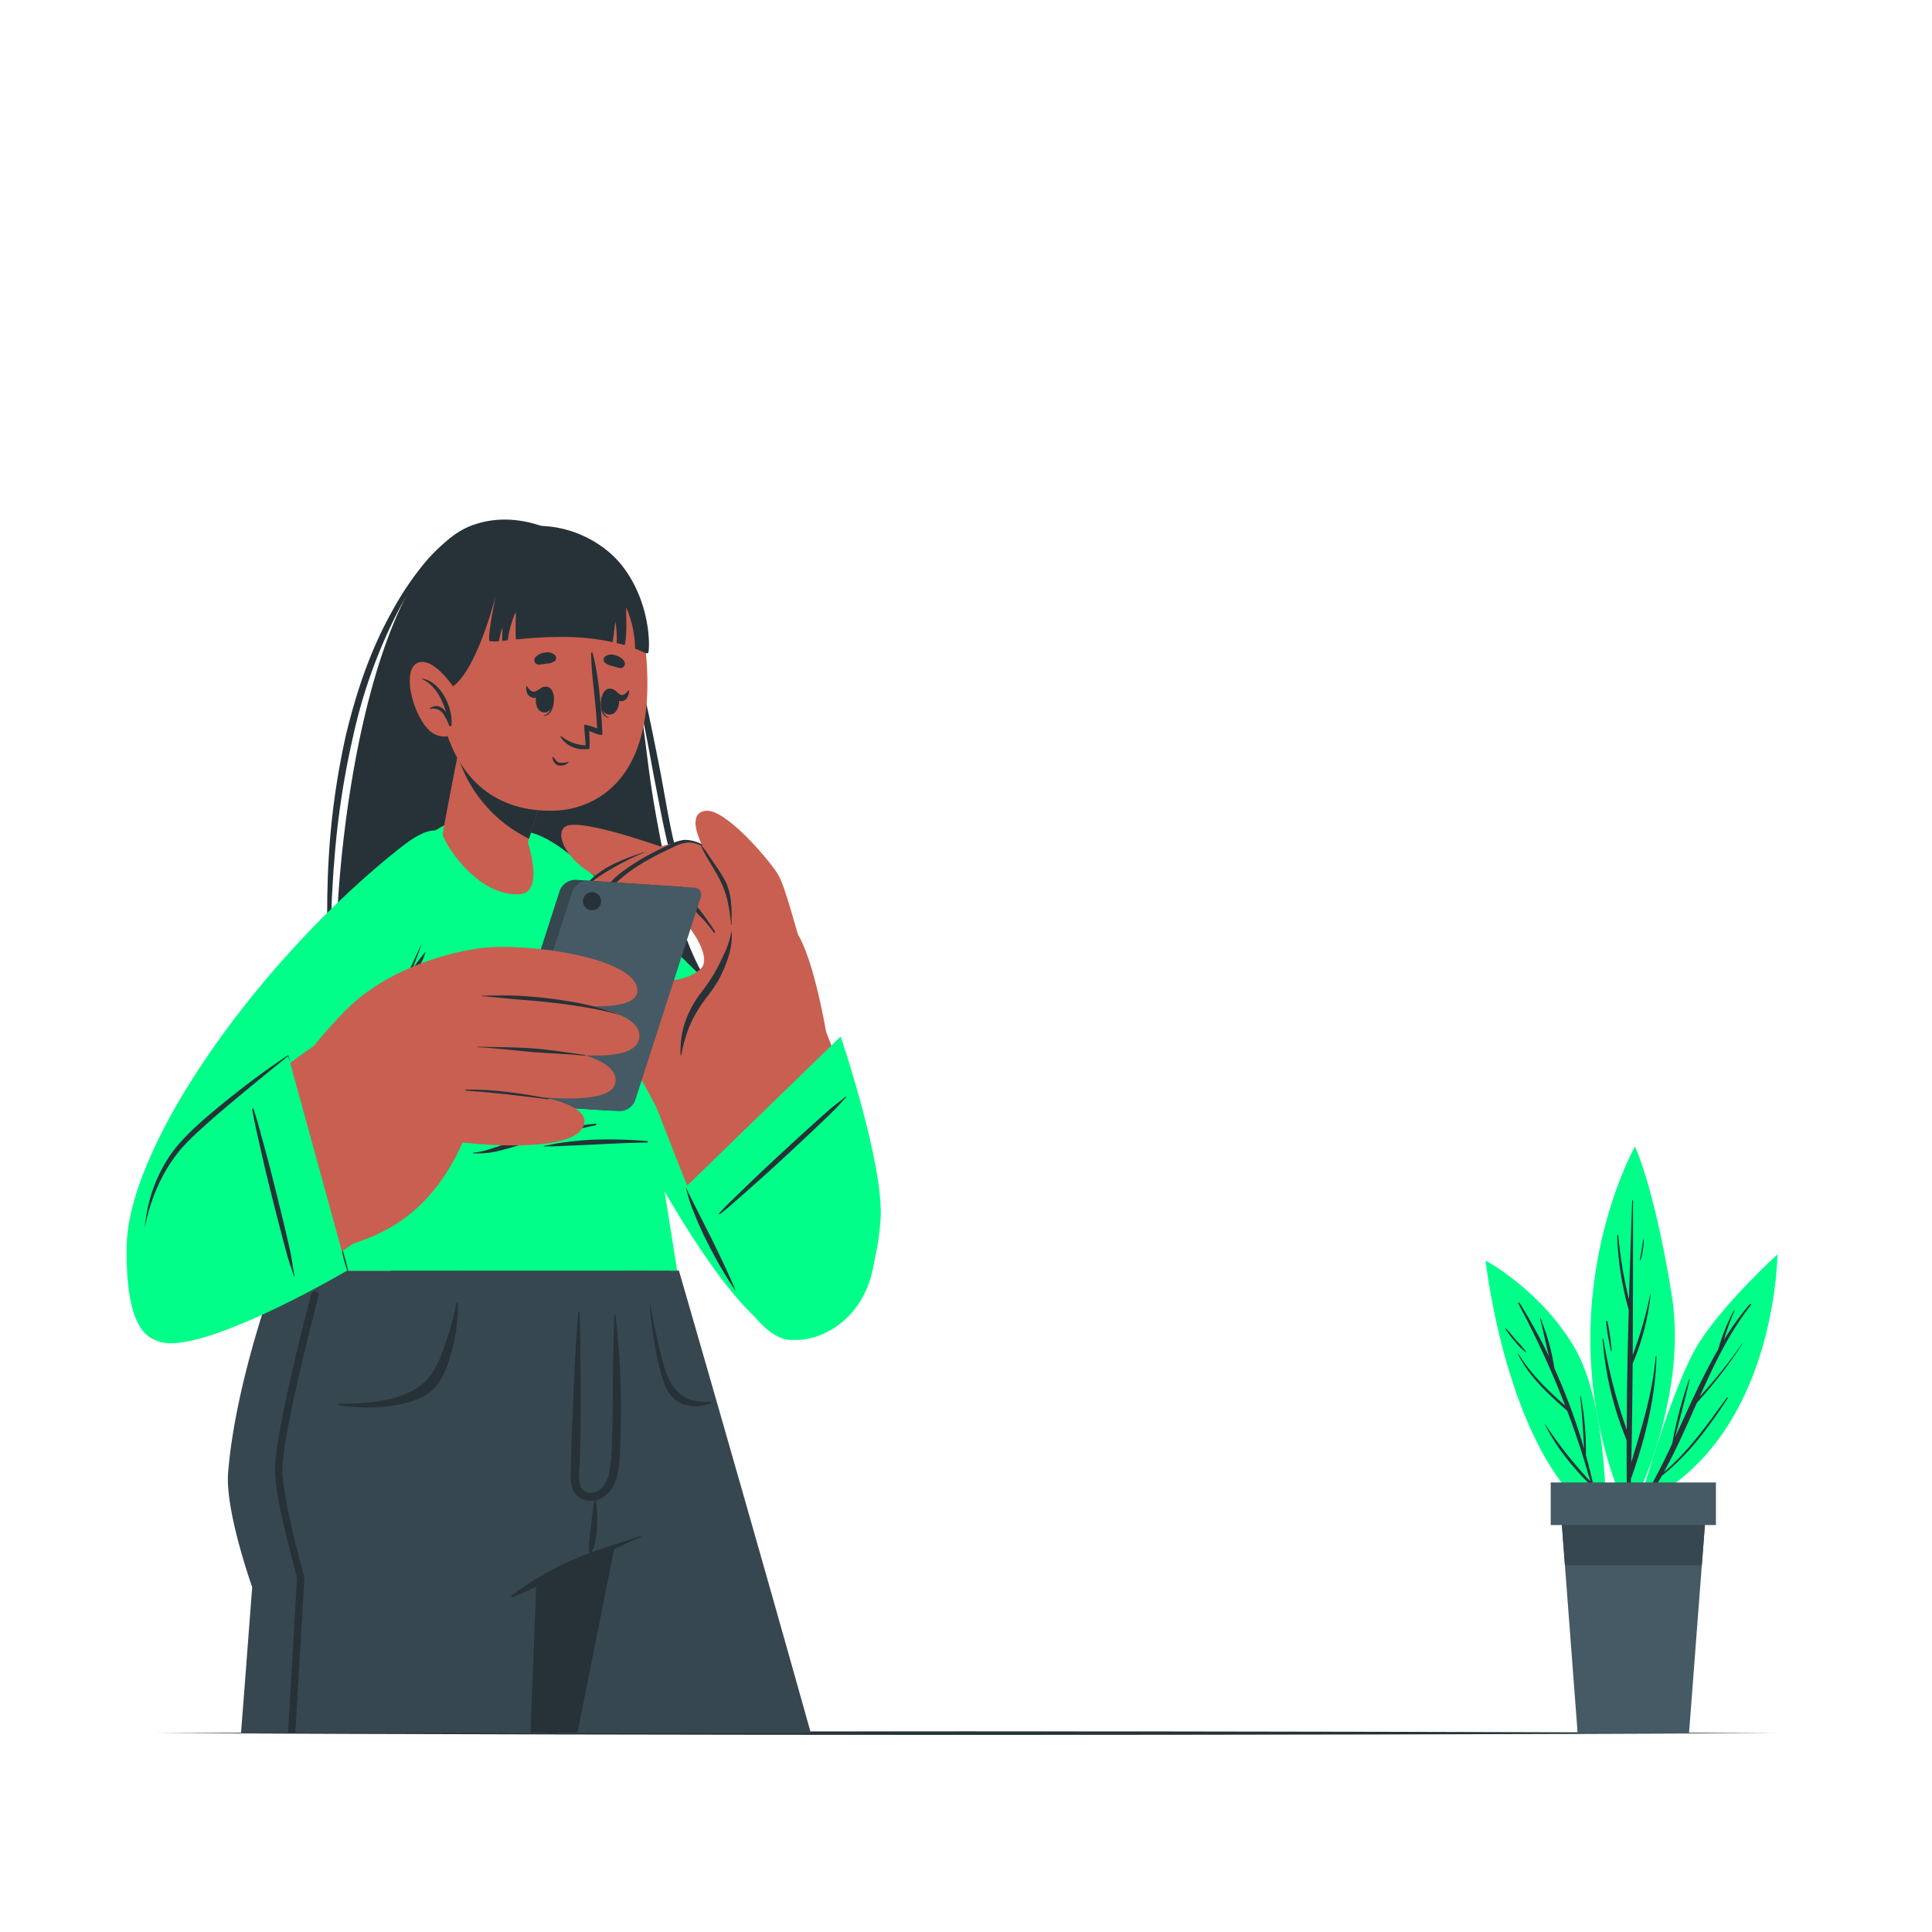 <svg class="animated" id="freepik_stories-inbox-cleanup" xmlns="http://www.w3.org/2000/svg" viewBox="0 0 500 500" version="1.1" xmlns:xlink="http://www.w3.org/1999/xlink" xmlns:svgjs="http://svgjs.com/svgjs"><style>svg#freepik_stories-inbox-cleanup:not(.animated) .animable {opacity: 0;}svg#freepik_stories-inbox-cleanup.animated #ellmyftndq3w {animation: 3.4s 1 forwards linear slideRight;animation-delay: 0.2s;opacity: 0}svg#freepik_stories-inbox-cleanup.animated #elom8285keakm {animation: 3.4s 1 forwards linear slideRight;animation-delay: 0.162s;opacity: 0}svg#freepik_stories-inbox-cleanup.animated #el2dupx9kzghs {animation: 3.4s 1 forwards linear slideRight;animation-delay: 0.324s;opacity: 0}svg#freepik_stories-inbox-cleanup.animated #el87jnifv3qg5 {animation: 3.4s 1 forwards linear slideRight;animation-delay: 0.486s;opacity: 0}svg#freepik_stories-inbox-cleanup.animated #elq95vondmr3s {animation: 3.4s 1 forwards linear slideRight;animation-delay: 0.648s;opacity: 0}svg#freepik_stories-inbox-cleanup.animated #el4sygcd99wtw {animation: 3.4s 1 forwards linear slideRight;animation-delay: 0.81s;opacity: 0}svg#freepik_stories-inbox-cleanup.animated #elky7dup54sg {animation: 3.4s 1 forwards linear slideRight;animation-delay: 0.971s;opacity: 0}svg#freepik_stories-inbox-cleanup.animated #el3wt55ryassr {animation: 3.4s 1 forwards linear slideRight;animation-delay: 1.133s;opacity: 0}svg#freepik_stories-inbox-cleanup.animated #elekxzwojcp7 {animation: 3.4s 1 forwards linear slideRight;animation-delay: 1.295s;opacity: 0}svg#freepik_stories-inbox-cleanup.animated #el4gk1d94mmyd {animation: 3.4s 1 forwards linear slideRight;animation-delay: 1.457s;opacity: 0}svg#freepik_stories-inbox-cleanup.animated #el5mdhahrhkvb {animation: 3.4s 1 forwards linear slideRight;animation-delay: 1.619s;opacity: 0}svg#freepik_stories-inbox-cleanup.animated #el9edrx3flhsp {animation: 3.4s 1 forwards linear slideRight;animation-delay: 1.781s;opacity: 0}svg#freepik_stories-inbox-cleanup.animated #elwtsokpv7zuh {animation: 3.4s 1 forwards linear slideRight;animation-delay: 1.943s;opacity: 0}svg#freepik_stories-inbox-cleanup.animated #el5j8h4z6hbf7 {animation: 3.4s 1 forwards linear slideRight;animation-delay: 2.105s;opacity: 0}svg#freepik_stories-inbox-cleanup.animated #el4j1kpme601l {animation: 3.4s 1 forwards linear slideRight;animation-delay: 2.267s;opacity: 0}svg#freepik_stories-inbox-cleanup.animated #elg2xoqkyw4pq {animation: 3.4s 1 forwards linear slideRight;animation-delay: 2.429s;opacity: 0}svg#freepik_stories-inbox-cleanup.animated #elbysvpzcnx94 {animation: 3.4s 1 forwards linear slideRight;animation-delay: 2.59s;opacity: 0}svg#freepik_stories-inbox-cleanup.animated #el0bb95y7gy8g7 {animation: 3.4s 1 forwards linear slideRight;animation-delay: 2.752s;opacity: 0}svg#freepik_stories-inbox-cleanup.animated #el08qrujsd23r4 {animation: 3.4s 1 forwards linear slideRight;animation-delay: 2.914s;opacity: 0}svg#freepik_stories-inbox-cleanup.animated #eld0lgfmwya {animation: 3.4s 1 forwards linear slideRight;animation-delay: 3.076s;opacity: 0}svg#freepik_stories-inbox-cleanup.animated #el35xv0c40fdf {animation: 3.4s 1 forwards linear slideRight;animation-delay: 3.238s;opacity: 0}svg#freepik_stories-inbox-cleanup.animated #freepik--background-complete--inject-370 {animation: 3.4s 1 forwards linear slideRight,1.5s Infinite  linear wind;animation-delay: 0.2s,3.6s;opacity: 0}svg#freepik_stories-inbox-cleanup.animated #freepik--Plant--inject-370 {animation: 1s 1 forwards cubic-bezier(.36,-0.01,.5,1.38) slideDown;animation-delay: 0s;}svg#freepik_stories-inbox-cleanup.animated #elfs4cothq2vr {animation: 1s 1 forwards cubic-bezier(.36,-0.01,.5,1.38) zoomIn;animation-delay: 0.5s;opacity: 0}svg#freepik_stories-inbox-cleanup.animated #elm9gl4ukdn8 {animation: 1s 1 forwards cubic-bezier(.36,-0.01,.5,1.38) zoomIn;animation-delay: 0.007s;opacity: 0}svg#freepik_stories-inbox-cleanup.animated #el0032ie53l4m37 {animation: 1s 1 forwards cubic-bezier(.36,-0.01,.5,1.38) zoomIn;animation-delay: 0.014s;opacity: 0}svg#freepik_stories-inbox-cleanup.animated #elybu451xnkcp {animation: 1s 1 forwards cubic-bezier(.36,-0.01,.5,1.38) zoomIn;animation-delay: 0.021s;opacity: 0}svg#freepik_stories-inbox-cleanup.animated #elvu6ltr5tmi {animation: 1s 1 forwards cubic-bezier(.36,-0.01,.5,1.38) zoomIn;animation-delay: 0.028s;opacity: 0}svg#freepik_stories-inbox-cleanup.animated #elmqlei8cgok {animation: 1s 1 forwards cubic-bezier(.36,-0.01,.5,1.38) zoomIn;animation-delay: 0.034s;opacity: 0}svg#freepik_stories-inbox-cleanup.animated #elqi174xwwu0d {animation: 1s 1 forwards cubic-bezier(.36,-0.01,.5,1.38) zoomIn;animation-delay: 0.041s;opacity: 0}svg#freepik_stories-inbox-cleanup.animated #elhoz8kcdgp1a {animation: 1s 1 forwards cubic-bezier(.36,-0.01,.5,1.38) zoomIn;animation-delay: 0.048s;opacity: 0}svg#freepik_stories-inbox-cleanup.animated #el8mb16j1pkit {animation: 1s 1 forwards cubic-bezier(.36,-0.01,.5,1.38) zoomIn;animation-delay: 0.055s;opacity: 0}svg#freepik_stories-inbox-cleanup.animated #elavd6vrd3n3 {animation: 1s 1 forwards cubic-bezier(.36,-0.01,.5,1.38) zoomIn;animation-delay: 0.062s;opacity: 0}svg#freepik_stories-inbox-cleanup.animated #freepik--u5Zjqx--inject-370 {animation: 1s 1 forwards cubic-bezier(.36,-0.01,.5,1.38) zoomIn;animation-delay: 0.069s;opacity: 0}svg#freepik_stories-inbox-cleanup.animated #el6xadzz0q5r6 {animation: 1s 1 forwards cubic-bezier(.36,-0.01,.5,1.38) zoomIn;animation-delay: 0.076s;opacity: 0}svg#freepik_stories-inbox-cleanup.animated #el3fblth93fsl {animation: 1s 1 forwards cubic-bezier(.36,-0.01,.5,1.38) zoomIn;animation-delay: 0.083s;opacity: 0}svg#freepik_stories-inbox-cleanup.animated #elbii6l61o21g {animation: 1s 1 forwards cubic-bezier(.36,-0.01,.5,1.38) zoomIn;animation-delay: 0.09s;opacity: 0}svg#freepik_stories-inbox-cleanup.animated #elsm7mvfos08o {animation: 1s 1 forwards cubic-bezier(.36,-0.01,.5,1.38) zoomIn;animation-delay: 0.097s;opacity: 0}svg#freepik_stories-inbox-cleanup.animated #elb6kklbr8jyj {animation: 1s 1 forwards cubic-bezier(.36,-0.01,.5,1.38) zoomIn;animation-delay: 0.103s;opacity: 0}svg#freepik_stories-inbox-cleanup.animated #elxeeqvmsko4 {animation: 1s 1 forwards cubic-bezier(.36,-0.01,.5,1.38) zoomIn;animation-delay: 0.11s;opacity: 0}svg#freepik_stories-inbox-cleanup.animated #elvra8f9lxczf {animation: 1s 1 forwards cubic-bezier(.36,-0.01,.5,1.38) zoomIn;animation-delay: 0.117s;opacity: 0}svg#freepik_stories-inbox-cleanup.animated #el4yno6okayrl {animation: 1s 1 forwards cubic-bezier(.36,-0.01,.5,1.38) zoomIn;animation-delay: 0.124s;opacity: 0}svg#freepik_stories-inbox-cleanup.animated #elq3ofungams {animation: 1s 1 forwards cubic-bezier(.36,-0.01,.5,1.38) zoomIn;animation-delay: 0.131s;opacity: 0}svg#freepik_stories-inbox-cleanup.animated #el17ex6a3mlb9 {animation: 1s 1 forwards cubic-bezier(.36,-0.01,.5,1.38) zoomIn;animation-delay: 0.138s;opacity: 0}svg#freepik_stories-inbox-cleanup.animated #el5kqxcua6ehx {animation: 1s 1 forwards cubic-bezier(.36,-0.01,.5,1.38) zoomIn;animation-delay: 0.145s;opacity: 0}svg#freepik_stories-inbox-cleanup.animated #elk0dlq0ykqks {animation: 1s 1 forwards cubic-bezier(.36,-0.01,.5,1.38) zoomIn;animation-delay: 0.152s;opacity: 0}svg#freepik_stories-inbox-cleanup.animated #el3rjza8sy69d {animation: 1s 1 forwards cubic-bezier(.36,-0.01,.5,1.38) zoomIn;animation-delay: 0.159s;opacity: 0}svg#freepik_stories-inbox-cleanup.animated #el07f1cydf0s3p {animation: 1s 1 forwards cubic-bezier(.36,-0.01,.5,1.38) zoomIn;animation-delay: 0.166s;opacity: 0}svg#freepik_stories-inbox-cleanup.animated #eloo61lnhlxt {animation: 1s 1 forwards cubic-bezier(.36,-0.01,.5,1.38) zoomIn;animation-delay: 0.172s;opacity: 0}svg#freepik_stories-inbox-cleanup.animated #el3klwj7w5ohy {animation: 1s 1 forwards cubic-bezier(.36,-0.01,.5,1.38) zoomIn;animation-delay: 0.179s;opacity: 0}svg#freepik_stories-inbox-cleanup.animated #el9nfpg3h8ilc {animation: 1s 1 forwards cubic-bezier(.36,-0.01,.5,1.38) zoomIn;animation-delay: 0.186s;opacity: 0}svg#freepik_stories-inbox-cleanup.animated #elv8cwly8zkbm {animation: 1s 1 forwards cubic-bezier(.36,-0.01,.5,1.38) zoomIn;animation-delay: 0.193s;opacity: 0}svg#freepik_stories-inbox-cleanup.animated #elm80b75z8oa {animation: 1s 1 forwards cubic-bezier(.36,-0.01,.5,1.38) zoomIn;animation-delay: 0.2s;opacity: 0}svg#freepik_stories-inbox-cleanup.animated #elawkz25fmti {animation: 1s 1 forwards cubic-bezier(.36,-0.01,.5,1.38) zoomIn;animation-delay: 0.207s;opacity: 0}svg#freepik_stories-inbox-cleanup.animated #elms86frrohvh {animation: 1s 1 forwards cubic-bezier(.36,-0.01,.5,1.38) zoomIn;animation-delay: 0.214s;opacity: 0}svg#freepik_stories-inbox-cleanup.animated #el9r7r451e0b {animation: 1s 1 forwards cubic-bezier(.36,-0.01,.5,1.38) zoomIn;animation-delay: 0.221s;opacity: 0}svg#freepik_stories-inbox-cleanup.animated #elfndx0vu41ur {animation: 1s 1 forwards cubic-bezier(.36,-0.01,.5,1.38) zoomIn;animation-delay: 0.228s;opacity: 0}svg#freepik_stories-inbox-cleanup.animated #el08erbrwetvql {animation: 1s 1 forwards cubic-bezier(.36,-0.01,.5,1.38) zoomIn;animation-delay: 0.234s;opacity: 0}svg#freepik_stories-inbox-cleanup.animated #elz2lnaqy0qca {animation: 1s 1 forwards cubic-bezier(.36,-0.01,.5,1.38) zoomIn;animation-delay: 0.241s;opacity: 0}svg#freepik_stories-inbox-cleanup.animated #eltcj3sj5q0m {animation: 1s 1 forwards cubic-bezier(.36,-0.01,.5,1.38) zoomIn;animation-delay: 0.248s;opacity: 0}svg#freepik_stories-inbox-cleanup.animated #elamnim0zvqv {animation: 1s 1 forwards cubic-bezier(.36,-0.01,.5,1.38) zoomIn;animation-delay: 0.255s;opacity: 0}svg#freepik_stories-inbox-cleanup.animated #el7terohmgixo {animation: 1s 1 forwards cubic-bezier(.36,-0.01,.5,1.38) zoomIn;animation-delay: 0.262s;opacity: 0}svg#freepik_stories-inbox-cleanup.animated #el67efewdrjyc {animation: 1s 1 forwards cubic-bezier(.36,-0.01,.5,1.38) zoomIn;animation-delay: 0.269s;opacity: 0}svg#freepik_stories-inbox-cleanup.animated #el2ywk9yswdwf {animation: 1s 1 forwards cubic-bezier(.36,-0.01,.5,1.38) zoomIn;animation-delay: 0.276s;opacity: 0}svg#freepik_stories-inbox-cleanup.animated #elgb10j8bqrud {animation: 1s 1 forwards cubic-bezier(.36,-0.01,.5,1.38) zoomIn;animation-delay: 0.283s;opacity: 0}svg#freepik_stories-inbox-cleanup.animated #elao9nbwiul1c {animation: 1s 1 forwards cubic-bezier(.36,-0.01,.5,1.38) zoomIn;animation-delay: 0.29s;opacity: 0}svg#freepik_stories-inbox-cleanup.animated #elahg00e0r1ui {animation: 1s 1 forwards cubic-bezier(.36,-0.01,.5,1.38) zoomIn;animation-delay: 0.297s;opacity: 0}svg#freepik_stories-inbox-cleanup.animated #elrsctswtzyj {animation: 1s 1 forwards cubic-bezier(.36,-0.01,.5,1.38) zoomIn;animation-delay: 0.303s;opacity: 0}svg#freepik_stories-inbox-cleanup.animated #ela6qam6e6xyu {animation: 1s 1 forwards cubic-bezier(.36,-0.01,.5,1.38) zoomIn;animation-delay: 0.31s;opacity: 0}svg#freepik_stories-inbox-cleanup.animated #el705k4m8mksu {animation: 1s 1 forwards cubic-bezier(.36,-0.01,.5,1.38) zoomIn;animation-delay: 0.317s;opacity: 0}svg#freepik_stories-inbox-cleanup.animated #el0jkxpv8jdyz {animation: 1s 1 forwards cubic-bezier(.36,-0.01,.5,1.38) zoomIn;animation-delay: 0.324s;opacity: 0}svg#freepik_stories-inbox-cleanup.animated #elgwlvodnmnh {animation: 1s 1 forwards cubic-bezier(.36,-0.01,.5,1.38) zoomIn;animation-delay: 0.331s;opacity: 0}svg#freepik_stories-inbox-cleanup.animated #el5keptcu97fs {animation: 1s 1 forwards cubic-bezier(.36,-0.01,.5,1.38) zoomIn;animation-delay: 0.338s;opacity: 0}svg#freepik_stories-inbox-cleanup.animated #elg9i7vvbbr27 {animation: 1s 1 forwards cubic-bezier(.36,-0.01,.5,1.38) zoomIn;animation-delay: 0.345s;opacity: 0}svg#freepik_stories-inbox-cleanup.animated #elyeyicgx3sfh {animation: 1s 1 forwards cubic-bezier(.36,-0.01,.5,1.38) zoomIn;animation-delay: 0.352s;opacity: 0}svg#freepik_stories-inbox-cleanup.animated #el0r48jgh9x06g {animation: 1s 1 forwards cubic-bezier(.36,-0.01,.5,1.38) zoomIn;animation-delay: 0.359s;opacity: 0}svg#freepik_stories-inbox-cleanup.animated #elo8g4jzhs2nq {animation: 1s 1 forwards cubic-bezier(.36,-0.01,.5,1.38) zoomIn;animation-delay: 0.366s;opacity: 0}svg#freepik_stories-inbox-cleanup.animated #elae7ed1unned {animation: 1s 1 forwards cubic-bezier(.36,-0.01,.5,1.38) zoomIn;animation-delay: 0.372s;opacity: 0}svg#freepik_stories-inbox-cleanup.animated #el4qksholl0xi {animation: 1s 1 forwards cubic-bezier(.36,-0.01,.5,1.38) zoomIn;animation-delay: 0.379s;opacity: 0}svg#freepik_stories-inbox-cleanup.animated #elbq1udbz33tm {animation: 1s 1 forwards cubic-bezier(.36,-0.01,.5,1.38) zoomIn;animation-delay: 0.386s;opacity: 0}svg#freepik_stories-inbox-cleanup.animated #elexb1tdt9rah {animation: 1s 1 forwards cubic-bezier(.36,-0.01,.5,1.38) zoomIn;animation-delay: 0.393s;opacity: 0}svg#freepik_stories-inbox-cleanup.animated #elpnfepnqhqa {animation: 1s 1 forwards cubic-bezier(.36,-0.01,.5,1.38) zoomIn;animation-delay: 0.4s;opacity: 0}svg#freepik_stories-inbox-cleanup.animated #elxoto9d6la5i {animation: 1s 1 forwards cubic-bezier(.36,-0.01,.5,1.38) zoomIn;animation-delay: 0.407s;opacity: 0}svg#freepik_stories-inbox-cleanup.animated #elbej2hmur1ih {animation: 1s 1 forwards cubic-bezier(.36,-0.01,.5,1.38) zoomIn;animation-delay: 0.414s;opacity: 0}svg#freepik_stories-inbox-cleanup.animated #elhmuoqgclvdc {animation: 1s 1 forwards cubic-bezier(.36,-0.01,.5,1.38) zoomIn;animation-delay: 0.421s;opacity: 0}svg#freepik_stories-inbox-cleanup.animated #el5uzhlwnlfo4 {animation: 1s 1 forwards cubic-bezier(.36,-0.01,.5,1.38) zoomIn;animation-delay: 0.428s;opacity: 0}svg#freepik_stories-inbox-cleanup.animated #elj73jkj43amc {animation: 1s 1 forwards cubic-bezier(.36,-0.01,.5,1.38) zoomIn;animation-delay: 0.434s;opacity: 0}svg#freepik_stories-inbox-cleanup.animated #elahf89v7ltmj {animation: 1s 1 forwards cubic-bezier(.36,-0.01,.5,1.38) zoomIn;animation-delay: 0.441s;opacity: 0}svg#freepik_stories-inbox-cleanup.animated #eloi6llhr5eu {animation: 1s 1 forwards cubic-bezier(.36,-0.01,.5,1.38) zoomIn;animation-delay: 0.448s;opacity: 0}svg#freepik_stories-inbox-cleanup.animated #el1il1dg2s7a5h {animation: 1s 1 forwards cubic-bezier(.36,-0.01,.5,1.38) zoomIn;animation-delay: 0.455s;opacity: 0}svg#freepik_stories-inbox-cleanup.animated #eliunpub15uu {animation: 1s 1 forwards cubic-bezier(.36,-0.01,.5,1.38) zoomIn;animation-delay: 0.462s;opacity: 0}svg#freepik_stories-inbox-cleanup.animated #elheezue2tpvu {animation: 1s 1 forwards cubic-bezier(.36,-0.01,.5,1.38) zoomIn;animation-delay: 0.469s;opacity: 0}svg#freepik_stories-inbox-cleanup.animated #el9tkcylai2fw {animation: 1s 1 forwards cubic-bezier(.36,-0.01,.5,1.38) zoomIn;animation-delay: 0.476s;opacity: 0}svg#freepik_stories-inbox-cleanup.animated #elosmy3rjir {animation: 1s 1 forwards cubic-bezier(.36,-0.01,.5,1.38) zoomIn;animation-delay: 0.483s;opacity: 0}svg#freepik_stories-inbox-cleanup.animated #elgt2dcd6g8y9 {animation: 1s 1 forwards cubic-bezier(.36,-0.01,.5,1.38) zoomIn;animation-delay: 0.49s;opacity: 0}svg#freepik_stories-inbox-cleanup.animated #elwgl4kysdi6 {animation: 1s 1 forwards cubic-bezier(.36,-0.01,.5,1.38) zoomIn;animation-delay: 0.497s;opacity: 0}svg#freepik_stories-inbox-cleanup.animated #elcfbi7t17zpd {animation: 1s 1 forwards cubic-bezier(.36,-0.01,.5,1.38) zoomIn;animation-delay: 0.503s;opacity: 0}svg#freepik_stories-inbox-cleanup.animated #elh22tddn26j8 {animation: 1s 1 forwards cubic-bezier(.36,-0.01,.5,1.38) zoomIn;animation-delay: 0.51s;opacity: 0}svg#freepik_stories-inbox-cleanup.animated #elx232c7fgam {animation: 1s 1 forwards cubic-bezier(.36,-0.01,.5,1.38) zoomIn;animation-delay: 0.517s;opacity: 0}svg#freepik_stories-inbox-cleanup.animated #el0h0bz54yn0nn {animation: 1s 1 forwards cubic-bezier(.36,-0.01,.5,1.38) zoomIn;animation-delay: 0.524s;opacity: 0}svg#freepik_stories-inbox-cleanup.animated #ell6xvif60k0f {animation: 1s 1 forwards cubic-bezier(.36,-0.01,.5,1.38) zoomIn;animation-delay: 0.531s;opacity: 0}svg#freepik_stories-inbox-cleanup.animated #el9pai4jzlaz5 {animation: 1s 1 forwards cubic-bezier(.36,-0.01,.5,1.38) zoomIn;animation-delay: 0.538s;opacity: 0}svg#freepik_stories-inbox-cleanup.animated #elyoxgujl5zb {animation: 1s 1 forwards cubic-bezier(.36,-0.01,.5,1.38) zoomIn;animation-delay: 0.545s;opacity: 0}svg#freepik_stories-inbox-cleanup.animated #elsasyif9i4bc {animation: 1s 1 forwards cubic-bezier(.36,-0.01,.5,1.38) zoomIn;animation-delay: 0.552s;opacity: 0}svg#freepik_stories-inbox-cleanup.animated #elvli93mj13z {animation: 1s 1 forwards cubic-bezier(.36,-0.01,.5,1.38) zoomIn;animation-delay: 0.559s;opacity: 0}svg#freepik_stories-inbox-cleanup.animated #el10wjs3dq9kag {animation: 1s 1 forwards cubic-bezier(.36,-0.01,.5,1.38) zoomIn;animation-delay: 0.566s;opacity: 0}svg#freepik_stories-inbox-cleanup.animated #elbffbj9mmoag {animation: 1s 1 forwards cubic-bezier(.36,-0.01,.5,1.38) zoomIn;animation-delay: 0.572s;opacity: 0}svg#freepik_stories-inbox-cleanup.animated #elnj61in49y2c {animation: 1s 1 forwards cubic-bezier(.36,-0.01,.5,1.38) zoomIn;animation-delay: 0.579s;opacity: 0}svg#freepik_stories-inbox-cleanup.animated #elhe5rsc1asrp {animation: 1s 1 forwards cubic-bezier(.36,-0.01,.5,1.38) zoomIn;animation-delay: 0.586s;opacity: 0}svg#freepik_stories-inbox-cleanup.animated #ell7dnplvhv6 {animation: 1s 1 forwards cubic-bezier(.36,-0.01,.5,1.38) zoomIn;animation-delay: 0.593s;opacity: 0}svg#freepik_stories-inbox-cleanup.animated #elukyzyo332p {animation: 1s 1 forwards cubic-bezier(.36,-0.01,.5,1.38) zoomIn;animation-delay: 0.6s;opacity: 0}svg#freepik_stories-inbox-cleanup.animated #elnid1bzyjw4 {animation: 1s 1 forwards cubic-bezier(.36,-0.01,.5,1.38) zoomIn;animation-delay: 0.607s;opacity: 0}svg#freepik_stories-inbox-cleanup.animated #eljsnihtclih {animation: 1s 1 forwards cubic-bezier(.36,-0.01,.5,1.38) zoomIn;animation-delay: 0.614s;opacity: 0}svg#freepik_stories-inbox-cleanup.animated #elpunu3i3mzci {animation: 1s 1 forwards cubic-bezier(.36,-0.01,.5,1.38) zoomIn;animation-delay: 0.621s;opacity: 0}svg#freepik_stories-inbox-cleanup.animated #elatvgdqse2n {animation: 1s 1 forwards cubic-bezier(.36,-0.01,.5,1.38) zoomIn;animation-delay: 0.628s;opacity: 0}svg#freepik_stories-inbox-cleanup.animated #el1fqzfjwta3q {animation: 1s 1 forwards cubic-bezier(.36,-0.01,.5,1.38) zoomIn;animation-delay: 0.634s;opacity: 0}svg#freepik_stories-inbox-cleanup.animated #elx7bzl3cnpci {animation: 1s 1 forwards cubic-bezier(.36,-0.01,.5,1.38) zoomIn;animation-delay: 0.641s;opacity: 0}svg#freepik_stories-inbox-cleanup.animated #el3a8ltle11wg {animation: 1s 1 forwards cubic-bezier(.36,-0.01,.5,1.38) zoomIn;animation-delay: 0.648s;opacity: 0}svg#freepik_stories-inbox-cleanup.animated #elhm70q4b1kt {animation: 1s 1 forwards cubic-bezier(.36,-0.01,.5,1.38) zoomIn;animation-delay: 0.655s;opacity: 0}svg#freepik_stories-inbox-cleanup.animated #elxgmy5q1nc {animation: 1s 1 forwards cubic-bezier(.36,-0.01,.5,1.38) zoomIn;animation-delay: 0.662s;opacity: 0}svg#freepik_stories-inbox-cleanup.animated #elguq7ga72aj {animation: 1s 1 forwards cubic-bezier(.36,-0.01,.5,1.38) zoomIn;animation-delay: 0.669s;opacity: 0}svg#freepik_stories-inbox-cleanup.animated #elndcd290q82 {animation: 1s 1 forwards cubic-bezier(.36,-0.01,.5,1.38) zoomIn;animation-delay: 0.676s;opacity: 0}svg#freepik_stories-inbox-cleanup.animated #elj0zlqha49u {animation: 1s 1 forwards cubic-bezier(.36,-0.01,.5,1.38) zoomIn;animation-delay: 0.683s;opacity: 0}svg#freepik_stories-inbox-cleanup.animated #el1aqdjicj1oo {animation: 1s 1 forwards cubic-bezier(.36,-0.01,.5,1.38) zoomIn;animation-delay: 0.69s;opacity: 0}svg#freepik_stories-inbox-cleanup.animated #elwk5kus3tzor {animation: 1s 1 forwards cubic-bezier(.36,-0.01,.5,1.38) zoomIn;animation-delay: 0.697s;opacity: 0}svg#freepik_stories-inbox-cleanup.animated #el9skgaj33zhb {animation: 1s 1 forwards cubic-bezier(.36,-0.01,.5,1.38) zoomIn;animation-delay: 0.703s;opacity: 0}svg#freepik_stories-inbox-cleanup.animated #elewa2nketezi {animation: 1s 1 forwards cubic-bezier(.36,-0.01,.5,1.38) zoomIn;animation-delay: 0.71s;opacity: 0}svg#freepik_stories-inbox-cleanup.animated #elw0hozpmut3 {animation: 1s 1 forwards cubic-bezier(.36,-0.01,.5,1.38) zoomIn;animation-delay: 0.717s;opacity: 0}svg#freepik_stories-inbox-cleanup.animated #elj7b3pgofwu {animation: 1s 1 forwards cubic-bezier(.36,-0.01,.5,1.38) zoomIn;animation-delay: 0.724s;opacity: 0}svg#freepik_stories-inbox-cleanup.animated #elllcpva5keb {animation: 1s 1 forwards cubic-bezier(.36,-0.01,.5,1.38) zoomIn;animation-delay: 0.731s;opacity: 0}svg#freepik_stories-inbox-cleanup.animated #elrr2sy2kad2l {animation: 1s 1 forwards cubic-bezier(.36,-0.01,.5,1.38) zoomIn;animation-delay: 0.738s;opacity: 0}svg#freepik_stories-inbox-cleanup.animated #elapc52koeiq {animation: 1s 1 forwards cubic-bezier(.36,-0.01,.5,1.38) zoomIn;animation-delay: 0.745s;opacity: 0}svg#freepik_stories-inbox-cleanup.animated #elbtoqm14ef0n {animation: 1s 1 forwards cubic-bezier(.36,-0.01,.5,1.38) zoomIn;animation-delay: 0.752s;opacity: 0}svg#freepik_stories-inbox-cleanup.animated #el92shy6w45hd {animation: 1s 1 forwards cubic-bezier(.36,-0.01,.5,1.38) zoomIn;animation-delay: 0.759s;opacity: 0}svg#freepik_stories-inbox-cleanup.animated #el1g5m9foas2p {animation: 1s 1 forwards cubic-bezier(.36,-0.01,.5,1.38) zoomIn;animation-delay: 0.766s;opacity: 0}svg#freepik_stories-inbox-cleanup.animated #ell7kdhxeh8ph {animation: 1s 1 forwards cubic-bezier(.36,-0.01,.5,1.38) zoomIn;animation-delay: 0.772s;opacity: 0}svg#freepik_stories-inbox-cleanup.animated #elrrdc2tmsko8 {animation: 1s 1 forwards cubic-bezier(.36,-0.01,.5,1.38) zoomIn;animation-delay: 0.779s;opacity: 0}svg#freepik_stories-inbox-cleanup.animated #el95wi1jhhrg7 {animation: 1s 1 forwards cubic-bezier(.36,-0.01,.5,1.38) zoomIn;animation-delay: 0.786s;opacity: 0}svg#freepik_stories-inbox-cleanup.animated #el195txa2mvel {animation: 1s 1 forwards cubic-bezier(.36,-0.01,.5,1.38) zoomIn;animation-delay: 0.793s;opacity: 0}svg#freepik_stories-inbox-cleanup.animated #el8rcsnnzseuu {animation: 1s 1 forwards cubic-bezier(.36,-0.01,.5,1.38) zoomIn;animation-delay: 0.8s;opacity: 0}svg#freepik_stories-inbox-cleanup.animated #elrv3l1oylmm {animation: 1s 1 forwards cubic-bezier(.36,-0.01,.5,1.38) zoomIn;animation-delay: 0.807s;opacity: 0}svg#freepik_stories-inbox-cleanup.animated #elf98uri9dqxp {animation: 1s 1 forwards cubic-bezier(.36,-0.01,.5,1.38) zoomIn;animation-delay: 0.814s;opacity: 0}svg#freepik_stories-inbox-cleanup.animated #elh3d1uwhsxq {animation: 1s 1 forwards cubic-bezier(.36,-0.01,.5,1.38) zoomIn;animation-delay: 0.821s;opacity: 0}svg#freepik_stories-inbox-cleanup.animated #eldl5zx4t5krt {animation: 1s 1 forwards cubic-bezier(.36,-0.01,.5,1.38) zoomIn;animation-delay: 0.828s;opacity: 0}svg#freepik_stories-inbox-cleanup.animated #elw62gdnvvge9 {animation: 1s 1 forwards cubic-bezier(.36,-0.01,.5,1.38) zoomIn;animation-delay: 0.834s;opacity: 0}svg#freepik_stories-inbox-cleanup.animated #elgc3y1lbmfri {animation: 1s 1 forwards cubic-bezier(.36,-0.01,.5,1.38) zoomIn;animation-delay: 0.841s;opacity: 0}svg#freepik_stories-inbox-cleanup.animated #elv4p70panlor {animation: 1s 1 forwards cubic-bezier(.36,-0.01,.5,1.38) zoomIn;animation-delay: 0.848s;opacity: 0}svg#freepik_stories-inbox-cleanup.animated #eliiwnvcir0rq {animation: 1s 1 forwards cubic-bezier(.36,-0.01,.5,1.38) zoomIn;animation-delay: 0.855s;opacity: 0}svg#freepik_stories-inbox-cleanup.animated #elehlrots886q {animation: 1s 1 forwards cubic-bezier(.36,-0.01,.5,1.38) zoomIn;animation-delay: 0.862s;opacity: 0}svg#freepik_stories-inbox-cleanup.animated #el12wh8pgixwf {animation: 1s 1 forwards cubic-bezier(.36,-0.01,.5,1.38) zoomIn;animation-delay: 0.869s;opacity: 0}svg#freepik_stories-inbox-cleanup.animated #elhuoguhgzp3n {animation: 1s 1 forwards cubic-bezier(.36,-0.01,.5,1.38) zoomIn;animation-delay: 0.876s;opacity: 0}svg#freepik_stories-inbox-cleanup.animated #elyy2z9ypechr {animation: 1s 1 forwards cubic-bezier(.36,-0.01,.5,1.38) zoomIn;animation-delay: 0.883s;opacity: 0}svg#freepik_stories-inbox-cleanup.animated #els08zfrqsc6 {animation: 1s 1 forwards cubic-bezier(.36,-0.01,.5,1.38) zoomIn;animation-delay: 0.89s;opacity: 0}svg#freepik_stories-inbox-cleanup.animated #elv4ujjwvvjv {animation: 1s 1 forwards cubic-bezier(.36,-0.01,.5,1.38) zoomIn;animation-delay: 0.897s;opacity: 0}svg#freepik_stories-inbox-cleanup.animated #elftwn4riuot {animation: 1s 1 forwards cubic-bezier(.36,-0.01,.5,1.38) zoomIn;animation-delay: 0.903s;opacity: 0}svg#freepik_stories-inbox-cleanup.animated #elt8wnqoar1p {animation: 1s 1 forwards cubic-bezier(.36,-0.01,.5,1.38) zoomIn;animation-delay: 0.91s;opacity: 0}svg#freepik_stories-inbox-cleanup.animated #ell38m8gkrre {animation: 1s 1 forwards cubic-bezier(.36,-0.01,.5,1.38) zoomIn;animation-delay: 0.917s;opacity: 0}svg#freepik_stories-inbox-cleanup.animated #el2ggfrb0k47z {animation: 1s 1 forwards cubic-bezier(.36,-0.01,.5,1.38) zoomIn;animation-delay: 0.924s;opacity: 0}svg#freepik_stories-inbox-cleanup.animated #ela6zn778qwsn {animation: 1s 1 forwards cubic-bezier(.36,-0.01,.5,1.38) zoomIn;animation-delay: 0.931s;opacity: 0}svg#freepik_stories-inbox-cleanup.animated #elvck8ra23dv {animation: 1s 1 forwards cubic-bezier(.36,-0.01,.5,1.38) zoomIn;animation-delay: 0.938s;opacity: 0}svg#freepik_stories-inbox-cleanup.animated #elxgr0bb0ft6f {animation: 1s 1 forwards cubic-bezier(.36,-0.01,.5,1.38) zoomIn;animation-delay: 0.945s;opacity: 0}svg#freepik_stories-inbox-cleanup.animated #eluqz12r7qjzb {animation: 1s 1 forwards cubic-bezier(.36,-0.01,.5,1.38) zoomIn;animation-delay: 0.952s;opacity: 0}svg#freepik_stories-inbox-cleanup.animated #ellx6lb0xrqcq {animation: 1s 1 forwards cubic-bezier(.36,-0.01,.5,1.38) zoomIn;animation-delay: 0.959s;opacity: 0}svg#freepik_stories-inbox-cleanup.animated #el2qyf40nj302 {animation: 1s 1 forwards cubic-bezier(.36,-0.01,.5,1.38) zoomIn;animation-delay: 0.966s;opacity: 0}svg#freepik_stories-inbox-cleanup.animated #el75ekegdsozh {animation: 1s 1 forwards cubic-bezier(.36,-0.01,.5,1.38) zoomIn;animation-delay: 0.972s;opacity: 0}svg#freepik_stories-inbox-cleanup.animated #elq9uq3ypwf1p {animation: 1s 1 forwards cubic-bezier(.36,-0.01,.5,1.38) zoomIn;animation-delay: 0.979s;opacity: 0}svg#freepik_stories-inbox-cleanup.animated #elynrfr9qdqpe {animation: 1s 1 forwards cubic-bezier(.36,-0.01,.5,1.38) zoomIn;animation-delay: 0.986s;opacity: 0}svg#freepik_stories-inbox-cleanup.animated #elpfx30oayihs {animation: 1s 1 forwards cubic-bezier(.36,-0.01,.5,1.38) zoomIn;animation-delay: 0.993s;opacity: 0}svg#freepik_stories-inbox-cleanup.animated #freepik--Device--inject-370 {animation: 1s 1 forwards cubic-bezier(.36,-0.01,.5,1.38) zoomIn,1.5s Infinite  linear shake;animation-delay: 0.5s,1.5s;opacity: 0}svg#freepik_stories-inbox-cleanup.animated #freepik--Character--inject-370 {animation: 1s 1 forwards ease-out slideLeft;animation-delay: 0s;}            @keyframes slideRight {                0% {                    opacity: 0;                    transform: translateX(30px);                }                100% {                    opacity: 1;                    transform: translateX(0);                }            }                    @keyframes wind {                0% {                    transform: rotate( 0deg );                }                25% {                    transform: rotate( 1deg );                }                75% {                    transform: rotate( -1deg );                }            }                    @keyframes slideDown {                0% {                    opacity: 0;                    transform: translateY(-30px);                }                100% {                    opacity: 1;                    transform: translateY(0);                }            }                    @keyframes zoomIn {                0% {                    opacity: 0;                    transform: scale(0.5);                }                100% {                    opacity: 1;                    transform: scale(1);                }            }                    @keyframes shake {                10%, 90% {                    transform: translate3d(-1px, 0, 0);                  }                  20%, 80% {                    transform: translate3d(2px, 0, 0);                  }                  30%, 50%, 70% {                    transform: translate3d(-4px, 0, 0);                  }                  40%, 60% {                    transform: translate3d(4px, 0, 0);                  }            }                    @keyframes slideLeft {                0% {                    opacity: 0;                    transform: translateX(-30px);                }                100% {                    opacity: 1;                    transform: translateX(0);                }            }        </style><g id="freepik--background-complete--inject-370" class="animable animator-active" style="transform-origin: 250px 188.4px;"><g id="ellmyftndq3w" class=""><rect x="118.33" y="128.29" width="57.76" height="91.08" style="fill: rgb(235, 235, 235); transform-origin: 147.21px 173.83px; transform: rotate(-82.23deg);" class="animable" id="elnvjvrs6heea"></rect></g><path d="M106,139.06c3.17,4,6.43,7.83,9.63,11.76s6.5,7.73,9.78,11.55c3.41,4,6.85,8,10.28,11.91.11.12.2.25.31.38q4.57,5.22,9.17,10.43l.45.5.56-.36q5.82-3.79,11.62-7.62a4.53,4.53,0,0,0,.4-.26q6.59-4.32,13.12-8.73c4.16-2.8,8.34-5.65,12.49-8.5s8.31-5.76,12.43-8.75c-4.28,2.46-8.52,5.07-12.77,7.61s-8.49,5.19-12.72,7.85q-7.06,4.39-14.12,8.93s0,0,0,0q-5.29,3.36-10.58,6.76c-2.77-3.12-5.56-6.26-8.36-9.35,0,0,0,0,0,0q-5.58-6.22-11.21-12.38-5.06-5.52-10.15-11C112.84,146.23,109.46,142.58,106,139.06Z" style="fill: rgb(255, 255, 255); transform-origin: 151.12px 162.325px;" id="elom8285keakm" class="animable"></path><path d="M156.3,177.05a1.09,1.09,0,0,1,.1.11l1.26,1.4c2,2.22,4.07,4.36,6.18,6.46,2.58,2.58,5.23,5.09,7.9,7.58s5.39,4.89,8.18,7.25,5.6,4.7,8.54,6.88c-2.41-2.77-5-5.39-7.53-8s-5.24-5.09-7.89-7.57-5.41-4.91-8.19-7.28c-2.21-1.89-4.47-3.75-6.8-5.53q-.8-.63-1.62-1.23Z" style="fill: rgb(255, 255, 255); transform-origin: 172.38px 191.89px;" id="el2dupx9kzghs" class="animable"></path><path d="M98.65,194.49c3.43-1.32,6.78-2.81,10.08-4.34s6.57-3.17,9.83-4.81,6.47-3.38,9.64-5.18c2.59-1.46,5.15-3,7.66-4.56.55-.34,1.08-.68,1.61-1l.12-.08a.3.3,0,0,1-.15,0l-1.9.77c-2.71,1.09-5.37,2.29-8,3.51-3.31,1.54-6.57,3.16-9.82,4.82s-6.46,3.38-9.64,5.19S101.72,192.46,98.65,194.49Z" style="fill: rgb(255, 255, 255); transform-origin: 118.12px 184.505px;" id="el87jnifv3qg5" class="animable"></path><g id="elq95vondmr3s" class=""><rect x="59.19" y="64.97" width="77" height="48.83" style="fill: rgb(235, 235, 235); transform-origin: 97.69px 89.385px; transform: rotate(-14.24deg);" class="animable" id="elkwjq2q7y2dk"></rect></g><path d="M54.36,75.19c3.75,2.12,7.52,4.1,11.28,6.16s7.54,4,11.32,6c3.94,2.06,7.89,4.07,11.84,6.08l.36.2,10.49,5.27.51.25.33-.46c2.24-3.21,4.46-6.43,6.69-9.65a4,4,0,0,0,.23-.34q3.8-5.46,7.52-11c2.38-3.51,4.75-7.07,7.1-10.62s4.69-7.15,7-10.79c-2.58,3.28-5.07,6.67-7.6,10s-5,6.76-7.48,10.18q-4.14,5.69-8.25,11.48s0,0,0,0q-3.07,4.31-6.15,8.65C96.35,95,93.17,93.45,90,91.91c0,0,0,0,0,0q-6.36-3.12-12.72-6.16c-3.8-1.81-7.61-3.61-11.42-5.37S58.2,76.85,54.36,75.19Z" style="fill: rgb(255, 255, 255); transform-origin: 91.695px 77.72px;" id="el4sygcd99wtw" class="animable"></path><path d="M105.84,89a.6.6,0,0,0,.11.06l1.43.7q3.41,1.65,6.89,3.1c2.84,1.22,5.71,2.34,8.59,3.44s5.78,2.13,8.71,3.1,5.88,1.91,8.88,2.69c-2.77-1.41-5.59-2.66-8.42-3.87s-5.73-2.33-8.6-3.43-5.79-2.14-8.72-3.11c-2.33-.78-4.69-1.53-7.08-2.19-.55-.16-1.1-.3-1.66-.45Z" style="fill: rgb(255, 255, 255); transform-origin: 123.145px 95.545px;" id="elky7dup54sg" class="animable"></path><path d="M66.17,121c2.27-2.11,4.42-4.34,6.52-6.6s4.16-4.56,6.19-6.87,4-4.71,5.91-7.12c1.57-2,3.11-4,4.57-6l.93-1.31s0-.07.07-.1l-.1.09c-.42.4-.84.79-1.25,1.2-1.78,1.71-3.49,3.49-5.18,5.3-2.11,2.25-4.15,4.56-6.17,6.88s-4,4.7-5.91,7.12S67.93,118.4,66.17,121Z" style="fill: rgb(255, 255, 255); transform-origin: 78.265px 107px;" id="el3wt55ryassr" class="animable"></path><g id="elekxzwojcp7" class=""><rect x="364.39" y="265.85" width="77" height="48.83" style="fill: rgb(235, 235, 235); transform-origin: 402.89px 290.265px; transform: rotate(-6.69deg);" class="animable" id="el025ismrgz8ip"></rect></g><path d="M361.81,270.5c3.44,2.59,6.92,5.05,10.37,7.6s6.95,4.95,10.44,7.39,7.29,5.07,10.94,7.58l.33.24q4.83,3.31,9.7,6.61l.48.31.38-.41q4-4.33,7.9-8.69a2.68,2.68,0,0,0,.28-.3q4.47-4.92,8.9-9.92c2.82-3.16,5.63-6.38,8.43-9.59s5.59-6.47,8.33-9.79c-3,2.92-5.9,6-8.85,8.93s-5.85,6-8.76,9.11q-4.85,5.08-9.67,10.29s0,0,0,0c-2.41,2.58-4.81,5.18-7.22,7.77-2.94-2-5.88-3.95-8.82-5.89,0,0,0,0,0,0q-5.88-3.93-11.8-7.78-5.28-3.45-10.61-6.82C368.93,274.93,365.39,272.65,361.81,270.5Z" style="fill: rgb(255, 255, 255); transform-origin: 400.05px 280.88px;" id="el4gk1d94mmyd" class="animable"></path><path d="M411,291l.1.07c.44.3.89.6,1.33.88,2.11,1.4,4.25,2.72,6.43,4,2.65,1.57,5.35,3.06,8.06,4.54s5.45,2.86,8.23,4.21,5.57,2.67,8.44,3.83c-2.55-1.76-5.19-3.37-7.84-4.93s-5.37-3.07-8.07-4.54-5.46-2.88-8.23-4.23c-2.21-1.08-4.46-2.13-6.74-3.1q-.78-.34-1.59-.66Z" style="fill: rgb(255, 255, 255); transform-origin: 427.295px 299.765px;" id="el5mdhahrhkvb" class="animable"></path><path d="M367.5,317.43c2.53-1.8,5-3.73,7.33-5.68s4.72-4,7-6,4.58-4.13,6.8-6.28c1.81-1.74,3.59-3.51,5.31-5.35l1.1-1.18a.73.73,0,0,0,.08-.09.34.34,0,0,1-.11.07l-1.39,1c-2,1.47-3.92,3-5.84,4.57-2.39,2-4.71,4-7,6s-4.58,4.13-6.8,6.28S369.58,315.12,367.5,317.43Z" style="fill: rgb(255, 255, 255); transform-origin: 381.31px 305.14px;" id="el9edrx3flhsp" class="animable"></path><path d="M378.13,159.62c-7.69.14-18.89.45-26.48.45h-.44v-.45l-.06-11.19v-.5h.5c7.93,0,18.94.08,26.76.23,0,3.39-.22,8-.28,11.46Zm0,0c-.1-3.27-.2-8-.27-11.19l.27.27c-7.66.14-18.71.21-26.48.23l.5-.5,0,11.19-.45-.45c7.49,0,18.89.29,26.48.45Z" style="fill: rgb(235, 235, 235); transform-origin: 364.78px 154px;" id="elwtsokpv7zuh" class="animable"></path><path d="M363.36,173.73c-7.69.14-18.89.45-26.48.45h-.44v-.45l-.05-11.19V162h.5c7.93,0,18.94.08,26.76.23,0,3.39-.22,8-.28,11.46Zm0,0c-.1-3.27-.2-8-.27-11.19l.27.27c-7.66.14-18.71.21-26.48.23l.5-.5-.06,11.19-.44-.45c7.49,0,18.89.29,26.48.45Z" style="fill: rgb(235, 235, 235); transform-origin: 350.02px 168.09px;" id="el5j8h4z6hbf7" class="animable"></path><path d="M392.9,173.73c-7.69.14-18.89.45-26.48.45H366v-.45l-.06-11.19V162h.5c7.93,0,18.94.08,26.76.23,0,3.39-.22,8-.28,11.46Zm0,0c-.1-3.27-.2-8-.27-11.19l.27.27c-7.65.14-18.71.21-26.48.23l.5-.5-.05,11.19-.45-.45c7.49,0,18.89.29,26.48.45Z" style="fill: rgb(235, 235, 235); transform-origin: 379.57px 168.09px;" id="el4j1kpme601l" class="animable"></path><path d="M443.35,58.29c-7.69.15-18.89.45-26.48.45h-.45v-.45l-.05-11.19v-.5h.51c7.92,0,18.94.08,26.75.23,0,3.39-.21,8-.27,11.46Zm0,0c-.1-3.27-.21-8-.28-11.19l.28.27c-7.66.14-18.71.21-26.48.23l.49-.5-.05,11.19-.44-.45c7.48,0,18.89.29,26.48.45Z" style="fill: rgb(235, 235, 235); transform-origin: 430px 52.67px;" id="elg2xoqkyw4pq" class="animable"></path><path d="M458.12,72.4c-7.69.14-18.89.45-26.48.45h-.45V72.4l-.05-11.19v-.5h.5c7.92,0,18.94.08,26.75.23,0,3.39-.21,8-.27,11.46Zm0,0c-.1-3.27-.21-8-.28-11.19l.28.27c-7.66.14-18.71.21-26.48.23l.5-.5-.06,11.19-.44-.45c7.48,0,18.89.29,26.48.45Z" style="fill: rgb(235, 235, 235); transform-origin: 444.765px 66.78px;" id="elbysvpzcnx94" class="animable"></path><path d="M68.36,58.3c-7.69.15-18.89.45-26.48.45h-.44V58.3l-.06-11.19v-.5h.5c7.93,0,18.94.08,26.76.23,0,3.4-.22,8-.28,11.46Zm0,0c-.1-3.27-.2-8-.27-11.19l.27.28c-7.65.13-18.71.2-26.48.22l.5-.5L42.33,58.3l-.45-.44c7.49,0,18.89.29,26.48.44Z" style="fill: rgb(235, 235, 235); transform-origin: 55.01px 52.68px;" id="el0bb95y7gy8g7" class="animable"></path><path d="M431.64,318.51c7.69-.15,18.89-.45,26.48-.45h.44v.45l.06,11.19v.5h-.5c-7.93,0-18.94-.08-26.76-.23,0-3.4.22-8,.28-11.46Zm0,0c.1,3.27.2,8,.27,11.19l-.27-.28c7.65-.13,18.71-.2,26.48-.22l-.5.5.05-11.19.45.44c-7.49,0-18.89-.29-26.48-.44Z" style="fill: rgb(235, 235, 235); transform-origin: 444.99px 324.13px;" id="el08qrujsd23r4" class="animable"></path><path d="M41.88,318.51c7.69-.15,18.89-.45,26.48-.45h.45v.45l0,11.19v.5h-.5c-7.92,0-18.94-.08-26.75-.23,0-3.4.21-8,.27-11.46Zm0,0c.1,3.27.21,8,.28,11.19l-.28-.28c7.66-.13,18.71-.2,26.48-.22l-.5.5.06-11.19.44.44c-7.48,0-18.89-.29-26.48-.44Z" style="fill: rgb(235, 235, 235); transform-origin: 55.185px 324.13px;" id="eld0lgfmwya" class="animable"></path><path d="M56.65,304.4c7.69-.15,18.89-.45,26.48-.45h.45v.45l0,11.19v.5h-.51c-7.92,0-18.94-.08-26.75-.23,0-3.4.21-8,.27-11.46Zm0,0c.1,3.27.21,8,.28,11.19l-.28-.28c7.66-.13,18.71-.2,26.48-.22l-.49.5,0-11.19.44.44c-7.48,0-18.89-.29-26.48-.44Z" style="fill: rgb(235, 235, 235); transform-origin: 69.95px 310.02px;" id="el35xv0c40fdf" class="animable"></path></g><g id="freepik--Table--inject-370" class="animable" style="transform-origin: 250.03px 448.532px;"><path d="M40,448.53c134.56-.61,285.5-.61,420.06,0-134.56.62-285.5.61-420.06,0Z" style="fill: rgb(38, 50, 56); transform-origin: 250.03px 448.532px;" id="elmyqv9e1gsop" class="animable"></path></g><g id="freepik--Plant--inject-370" class="animable" style="transform-origin: 422.235px 372.63px;"><path d="M424.15,389.36s8.78-31.53,15.79-42.23S460,324.66,460,324.66,459.72,373.26,424.15,389.36Z" style="fill: #00FF88; transform-origin: 442.075px 357.01px;" id="eldrfq5r3cp8" class="animable"></path><path d="M424.78,388.82a151.78,151.78,0,0,0,8-15.28A107.46,107.46,0,0,1,437.14,357a.08.08,0,0,1,.16,0c-1.17,5-2.52,9.92-3.75,14.88,3.54-7.67,6.91-15.44,11.13-22.69a49.11,49.11,0,0,1,4.07-10.09c.05-.09.2,0,.16.06a63.43,63.43,0,0,0-2.74,7.57,75.46,75.46,0,0,1,6.67-9.22c.16-.18.46,0,.31.21-5.64,7.21-9.54,15.4-13.25,23.7a126.61,126.61,0,0,0,11-13.77,0,0,0,1,1,.07.05,111.5,111.5,0,0,1-11.8,15.3c-2.7,6.08-5.36,12.19-8.58,18,6.44-5.44,11.39-12.48,16.3-19.28a.15.15,0,0,1,.24.17c-4.91,7.45-10,14.47-17,20a79.08,79.08,0,0,1-4.71,7.36A.37.37,0,0,1,424.78,388.82Z" style="fill: rgb(38, 50, 56); transform-origin: 438.953px 363.428px;" id="eldt9gseevoji" class="animable"></path><path d="M421.42,392.2s15.79-29.07,11.2-57.25-9.49-38.22-9.49-38.22S398.32,340.56,421.42,392.2Z" style="fill: #00FF88; transform-origin: 422.518px 344.465px;" id="eleczekhiz106" class="animable"></path><path d="M414.94,346.5A137,137,0,0,0,421,370c0-10.34.24-20.68.52-31a80,80,0,0,1-3-19.26c0-.2.28-.18.29,0a109.79,109.79,0,0,0,2.77,16.57q.36-12.79.83-25.58a.11.11,0,0,1,.22,0c0,13.32,0,26.65-.09,40a105.82,105.82,0,0,0,4.55-15.83c0-.05.1,0,.09,0a61.93,61.93,0,0,1-4.65,18c-.07,8.52-.16,17-.35,25.55,2.67-9.05,5.52-17.82,6.3-27.39a.1.1,0,0,1,.2,0c-.21,10.55-2.93,21.27-6.41,31.19a.6.6,0,0,1-.18.25c-.08,3.11-.17,6.23-.27,9.34a.35.35,0,0,1-.69,0c-.13-6.37-.17-12.74-.16-19.11a85.53,85.53,0,0,1-6.22-26.16C414.8,346.44,414.93,346.42,414.94,346.5Z" style="fill: rgb(38, 50, 56); transform-origin: 421.715px 351.376px;" id="elae21fh9tc4b" class="animable"></path><path d="M416,342a53.67,53.67,0,0,1,1.1,7.67.08.08,0,0,1-.15,0,54.81,54.81,0,0,1-1.3-7.65C415.66,341.85,416,341.81,416,342Z" style="fill: rgb(38, 50, 56); transform-origin: 416.375px 345.798px;" id="el5muqiu9c2kw" class="animable"></path><path d="M425.26,320.76c0-.09.15-.06.15,0a19.44,19.44,0,0,1-.8,5.3c0,.14-.24.07-.21-.06C424.75,324.27,425,322.51,425.26,320.76Z" style="fill: rgb(38, 50, 56); transform-origin: 424.904px 323.42px;" id="eln9py9v20lko" class="animable"></path><path d="M415.67,394.42s.64-30.34-8.06-45.42-23.14-22.77-23.14-22.77S390.29,379.72,415.67,394.42Z" style="fill: #00FF88; transform-origin: 400.075px 360.325px;" id="elrag2bxts3h" class="animable"></path><path d="M399.81,368.47a112.68,112.68,0,0,0,11.77,14.93q-2.59-9.3-6-18.3c-4.88-4.27-9.72-8.71-12.71-14.56a.08.08,0,0,1,.14-.09c3.22,5.19,7.52,9.34,12.05,13.33a235,235,0,0,0-12.11-26.39.19.19,0,0,1,.33-.19,145.29,145.29,0,0,1,7.6,13.85c-.82-3.25-1.47-6.56-2.31-9.78a.07.07,0,0,1,.14,0,54.92,54.92,0,0,1,3.57,12.87,154.68,154.68,0,0,1,7.67,20.76c-.23-4.55-.51-9.08-1-13.61a.08.08,0,0,1,.15,0,74,74,0,0,1,1.32,15.28c1.25,4.52,2.31,9.1,3.16,13.71a.1.1,0,0,1-.2,0c-.47-1.93-1-3.85-1.51-5.76a.18.18,0,0,1-.09,0c-4.67-4.68-9.11-10-12-16C399.74,368.47,399.79,368.44,399.81,368.47Z" style="fill: rgb(38, 50, 56); transform-origin: 403.219px 363.742px;" id="elielvj5666a" class="animable"></path><path d="M389.72,343.79c1,1,1.86,2.14,2.8,3.22a24.67,24.67,0,0,1,2.5,2.93,0,0,0,0,1-.06.07,14.82,14.82,0,0,1-2.9-2.86,24.57,24.57,0,0,1-2.48-3.26A.09.09,0,0,1,389.72,343.79Z" style="fill: rgb(38, 50, 56); transform-origin: 392.298px 346.891px;" id="elycqgpmsgjt" class="animable"></path><path d="M441.53,390.72l-1.1,14.37-3.31,43.44H408.29L405,405.09l-1.09-14.37h37.64Z" style="fill: rgb(69, 90, 100); transform-origin: 422.73px 419.625px;" id="elxbvgt7vi2xa" class="animable"></path><path d="M441.53,390.72l-1.1,14.37H405l-1.09-14.37h37.64Z" style="fill: rgb(55, 71, 79); transform-origin: 422.73px 397.905px;" id="elsf7yfpgxne" class="animable"></path><g id="elzb8kz6f21u"><rect x="401.32" y="383.66" width="42.76" height="11.02" style="fill: rgb(69, 90, 100); transform-origin: 422.7px 389.17px; transform: rotate(180deg);" class="animable" id="elhfsffu30m0b"></rect></g></g><g id="freepik--Device--inject-370" class="animable" style="transform-origin: 294.03px 253.415px;"><path d="M380.18,58.3H207.86a17.59,17.59,0,0,0-17.43,17.76V430.77a17.61,17.61,0,0,0,17.43,17.76H380.18a17.62,17.62,0,0,0,17.45-17.76V76.06A17.61,17.61,0,0,0,380.18,58.3Zm6.54,361.5c0,9.34-7,16.89-15.61,16.89H217c-8.65,0-15.64-7.55-15.64-16.89V89.5c0-19,7-20,15.64-20h30.88c1.79,0,3.26,2,3.26,4.57v1.09c0,5.92,3.24,5.94,7.22,5.94h71.41c4,0,7.23,0,7.23-5.94V74.12c0-2.53,1.45-4.57,3.28-4.57h30.87c8.62,0,15.61,2.53,15.61,20Z" style="fill: rgb(38, 50, 56); transform-origin: 294.03px 253.415px;" id="elfs4cothq2vr" class="animable"></path><path d="M386.73,89.5V419.8c0,9.34-7,16.89-15.61,16.89H217c-8.65,0-15.64-7.55-15.64-16.89V89.5c0-19,7-20,15.64-20h30.88c1.79,0,3.26,2,3.26,4.57v1.09c0,5.92,3.24,5.94,7.22,5.94h71.41c4,0,7.23,0,7.23-5.94V74.12c0-2.53,1.45-4.57,3.28-4.57h30.87C379.74,69.55,386.73,72.08,386.73,89.5Z" style="fill: rgb(255, 255, 255); transform-origin: 294.045px 253.095px;" id="elm9gl4ukdn8" class="animable"></path><path d="M386.73,89.51v30H201.33v-30c0-19,7-20,15.64-20h30.88c1.79,0,3.26,2,3.26,4.57v1.09c0,5.92,3.24,5.94,7.22,5.94h71.41c4,0,7.23,0,7.23-5.94V74.13c0-2.53,1.45-4.57,3.28-4.57h30.87C379.74,69.56,386.73,72.09,386.73,89.51Z" style="fill: #00FF88; transform-origin: 294.03px 94.51px;" id="el0032ie53l4m37" class="animable"></path><path d="M303.77,73.47H284.29a1.2,1.2,0,0,1-1.2-1.21h0a1.2,1.2,0,0,1,1.2-1.2h19.48a1.2,1.2,0,0,1,1.2,1.2h0A1.21,1.21,0,0,1,303.77,73.47Z" style="fill: rgb(255, 255, 255); transform-origin: 294.03px 72.265px;" id="elybu451xnkcp" class="animable"></path><rect x="213.41" y="97.8" width="16.09" height="10.2" style="fill: rgb(255, 255, 255); transform-origin: 221.455px 102.9px;" id="elvu6ltr5tmi" class="animable"></rect><path d="M229.5,97.8c-.65.62-1.31,1.22-2,1.83s-1.32,1.2-2,1.79l-2.08,1.84-.07.06-1.85,1.61-.09.07-.09-.07-1.85-1.62-.07,0-2.09-1.84-2-1.79c-.65-.61-1.32-1.21-2-1.83l2.06,1.64c.68.56,1.36,1.11,2,1.68s1.5,1.26,2.26,1.9h0l1.69,1.44c.56-.48,1.12-1,1.69-1.44h0l2.26-1.9,2-1.67C228.13,98.89,228.81,98.34,229.5,97.8Z" style="fill: #00FF88; transform-origin: 221.405px 101.4px;" id="elmqlei8cgok" class="animable"></path><path d="M219.79,103.25l0,0-.25.21c-.41.34-.82.67-1.24,1s-1,.76-1.56,1.13-1.06.73-1.61,1.08-1.09.69-1.66,1c.49-.43,1-.83,1.51-1.22s1-.76,1.56-1.13,1.07-.73,1.61-1.08.87-.55,1.32-.81l.32-.17Z" style="fill: #00FF88; transform-origin: 216.63px 105.46px;" id="elqi174xwwu0d" class="animable"></path><path d="M229.47,107.68c-.57-.31-1.12-.65-1.66-1s-1.08-.71-1.61-1.08-1-.74-1.57-1.13-.83-.64-1.23-1l-.25-.21s0,0,0,0,0,0,0,0l.32.18q.66.39,1.32.81c.54.35,1.07.71,1.6,1.08s1.05.74,1.56,1.13S229,107.25,229.47,107.68Z" style="fill: #00FF88; transform-origin: 226.31px 105.47px;" id="elhoz8kcdgp1a" class="animable"></path><path d="M233,97.8a3.46,3.46,0,1,1-3.46-3.45A3.46,3.46,0,0,1,233,97.8Z" style="fill: rgb(69, 90, 100); transform-origin: 229.54px 97.81px;" id="el8mb16j1pkit" class="animable"></path><path d="M230.64,98.49a.27.27,0,0,1-.28.27h-.05v.38a.26.26,0,0,1-.27.27.27.27,0,0,1-.27-.27v-.38h-1.56a.22.22,0,0,1-.17-.06.27.27,0,0,1,0-.38L229.83,96h0v0h0s0,0,0,0h0s0,0,0,0h.21l0,0,0,0h0v0l0,0s0,0,0,0a0,0,0,0,0,0,0s0,0,0,0v0s0,0,0,0v2h.05A.27.27,0,0,1,230.64,98.49Zm-.87-1.5-1,1.23h1Z" style="fill: rgb(255, 255, 255); transform-origin: 229.347px 97.705px;" id="elavd6vrd3n3" class="animable"></path><g id="freepik--u5Zjqx--inject-370" class="animable" style="transform-origin: 239.17px 77.638px;"><path d="M242.51,76.68l-.3.3-.17.17a4.07,4.07,0,0,0-5.75,0,1.29,1.29,0,0,1-.16-.17l-.3-.29h0l0,0,.38-.34a4.72,4.72,0,0,1,2-.94c.19,0,.39,0,.58-.08h.5l.4,0a4.33,4.33,0,0,1,1.06.26,4.69,4.69,0,0,1,.72.33,4.63,4.63,0,0,1,.68.48l.32.29Z" style="fill: rgb(255, 255, 255); transform-origin: 239.17px 76.24px;" id="el1l0qn7rh1ml" class="animable"></path><path d="M237.23,78.09c-.15-.16-.31-.31-.47-.47a3.3,3.3,0,0,1,1.92-1,3.37,3.37,0,0,1,2.89,1l-.48.47a2.74,2.74,0,0,0-3.86,0Z" style="fill: rgb(255, 255, 255); transform-origin: 239.165px 77.339px;" id="el67goxca49r2" class="animable"></path><path d="M240.62,78.56l-.47.47a1.39,1.39,0,0,0-2,0l-.47-.47A2,2,0,0,1,240.62,78.56Z" style="fill: rgb(255, 255, 255); transform-origin: 239.15px 78.473px;" id="elu9irrsputi9" class="animable"></path><path d="M239.59,79.45a.43.43,0,1,1-.85,0,.43.43,0,0,1,.85,0Z" style="fill: rgb(255, 255, 255); transform-origin: 239.165px 79.515px;" id="elxm7bsysbchi" class="animable"></path></g><path d="M213.41,77.58a1.23,1.23,0,1,1,1.23,1.23A1.23,1.23,0,0,1,213.41,77.58Z" style="fill: rgb(255, 255, 255); transform-origin: 214.64px 77.58px;" id="el6xadzz0q5r6" class="animable"></path><path d="M217.28,77.58a1.23,1.23,0,1,1,1.23,1.23A1.23,1.23,0,0,1,217.28,77.58Z" style="fill: rgb(255, 255, 255); transform-origin: 218.51px 77.58px;" id="el3fblth93fsl" class="animable"></path><path d="M221.15,77.58a1.23,1.23,0,1,1,1.23,1.23A1.23,1.23,0,0,1,221.15,77.58Z" style="fill: rgb(255, 255, 255); transform-origin: 222.38px 77.58px;" id="elbii6l61o21g" class="animable"></path><path d="M225,77.58a1.23,1.23,0,1,1,1.23,1.23A1.23,1.23,0,0,1,225,77.58Z" style="fill: rgb(255, 255, 255); transform-origin: 226.23px 77.58px;" id="elsm7mvfos08o" class="animable"></path><path d="M228.89,77.58a1.23,1.23,0,1,1,1.23,1.23A1.23,1.23,0,0,1,228.89,77.58Z" style="fill: rgb(255, 255, 255); transform-origin: 230.12px 77.58px;" id="elb6kklbr8jyj" class="animable"></path><path d="M372.82,80.27h-10V75.63h10Zm-9.49-.51h9V76.14h-9Z" style="fill: rgb(255, 255, 255); transform-origin: 367.82px 77.95px;" id="elxeeqvmsko4" class="animable"></path><rect x="363.65" y="76.42" width="6.45" height="3.06" style="fill: rgb(255, 255, 255); transform-origin: 366.875px 77.95px;" id="elvra8f9lxczf" class="animable"></rect><rect x="372.83" y="76.71" width="0.89" height="2.48" style="fill: rgb(255, 255, 255); transform-origin: 373.275px 77.95px;" id="el4yno6okayrl" class="animable"></rect><path d="M278.08,99.78a.59.59,0,0,1,.6-.6.61.61,0,0,1,.61.6v6.41a.61.61,0,0,1-.61.6.59.59,0,0,1-.6-.6Z" style="fill: rgb(255, 255, 255); transform-origin: 278.685px 102.985px;" id="elq3ofungams" class="animable"></path><path d="M282.52,106.19a.61.61,0,0,1-.59.6.6.6,0,0,1-.6-.6V99.87h0a.59.59,0,0,1,1.07-.37l3.51,4.86V99.87a.59.59,0,0,1,.58-.58.6.6,0,0,1,.6.58v6.32a.6.6,0,0,1-.6.6.59.59,0,0,1-.44-.22l-.06-.06-3.47-4.83Z" style="fill: rgb(255, 255, 255); transform-origin: 284.21px 103.021px;" id="el17ex6a3mlb9" class="animable"></path><path d="M289.71,106.19V99.78a.59.59,0,0,1,.59-.6h1.55a2.06,2.06,0,0,1,2.06,2.06,2,2,0,0,1-.41,1.24,2.33,2.33,0,0,1-1.23,4.31h-1.92a0,0,0,0,1,0,0h0A.6.6,0,0,1,289.71,106.19Zm1.2-4.06h.94a.88.88,0,0,0,.86-.89.85.85,0,0,0-.86-.85h-.94Zm0,3.45h1.36a1.13,1.13,0,0,0,0-2.25h-1.36Z" style="fill: rgb(255, 255, 255); transform-origin: 292.156px 102.986px;" id="el5kqxcua6ehx" class="animable"></path><path d="M302.17,100.12a4,4,0,0,1,0,5.51,3.58,3.58,0,0,1-2.6,1.16,3.69,3.69,0,0,1-2.66-1.16,4.05,4.05,0,0,1,0-5.51A3.65,3.65,0,0,1,299.57,99,3.55,3.55,0,0,1,302.17,100.12Zm-.14,2.75a2.86,2.86,0,0,0-.74-1.9,2.35,2.35,0,0,0-3.48,0,2.76,2.76,0,0,0-.74,1.9,2.73,2.73,0,0,0,.74,1.9,2.33,2.33,0,0,0,3.48,0A2.82,2.82,0,0,0,302,102.87Z" style="fill: rgb(255, 255, 255); transform-origin: 299.549px 102.895px;" id="elk0dlq0ykqks" class="animable"></path><path d="M310.32,100.21,308.25,103l2.07,2.82a.59.59,0,0,1-.14.83.54.54,0,0,1-.34.12.63.63,0,0,1-.49-.25L307.52,104l-1.84,2.51a.62.62,0,0,1-.47.25.55.55,0,0,1-.35-.12.59.59,0,0,1-.14-.83l2.06-2.82-2.06-2.81a.58.58,0,0,1,.14-.82.55.55,0,0,1,.82.13l1.84,2.5,1.83-2.5a.56.56,0,0,1,.83-.13A.58.58,0,0,1,310.32,100.21Z" style="fill: rgb(255, 255, 255); transform-origin: 307.527px 103px;" id="el3rjza8sy69d" class="animable"></path><path d="M361.2,106.73l-1.26,1-2.33-3.08-.86-1.13a2,2,0,0,0,.49-.27,2.1,2.1,0,0,0,.65-.84l.91,1.19Z" style="fill: rgb(255, 255, 255); transform-origin: 358.975px 105.07px;" id="el07f1cydf0s3p" class="animable"></path><path d="M358.72,99.47a3.48,3.48,0,1,0-.64,4.82,3.37,3.37,0,0,0,.72-.74A3.44,3.44,0,0,0,358.72,99.47Zm-1.48,3.73a2,2,0,0,1-.49.27,2,2,0,1,1,1.14-1.11A2.1,2.1,0,0,1,357.24,103.2Z" style="fill: rgb(255, 255, 255); transform-origin: 355.941px 101.552px;" id="eloo61lnhlxt" class="animable"></path><rect x="334.95" y="98.33" width="9.14" height="9.14" style="fill: rgb(255, 255, 255); transform-origin: 339.52px 102.9px;" id="el3klwj7w5ohy" class="animable"></rect><rect x="339.02" y="100.03" width="1" height="5.75" style="fill: #00FF88; transform-origin: 339.52px 102.905px;" id="el9nfpg3h8ilc" class="animable"></rect><g id="elv8cwly8zkbm" class=""><rect x="339.02" y="100.03" width="1" height="5.75" style="fill: #00FF88; transform-origin: 339.52px 102.905px; transform: rotate(-90deg);" class="animable" id="elzqqryzd36e"></rect></g><path d="M372.81,98.92a.79.79,0,1,1-.79-.79A.79.79,0,0,1,372.81,98.92Z" style="fill: rgb(255, 255, 255); transform-origin: 372.02px 98.92px;" id="elm80b75z8oa" class="animable"></path><path d="M372.81,103a.79.79,0,1,1-.79-.79A.79.79,0,0,1,372.81,103Z" style="fill: rgb(255, 255, 255); transform-origin: 372.02px 103px;" id="elawkz25fmti" class="animable"></path><path d="M372.81,107.12a.79.79,0,1,1-.79-.79A.79.79,0,0,1,372.81,107.12Z" style="fill: rgb(255, 255, 255); transform-origin: 372.02px 107.12px;" id="elms86frrohvh" class="animable"></path><rect x="201.33" y="319.89" width="185.4" height="28.63" style="fill: #00FF88; transform-origin: 294.03px 334.205px;" id="el9r7r451e0b" class="animable"></rect><g id="elfndx0vu41ur" class=""><rect x="201.33" y="319.89" width="185.4" height="28.63" style="fill: rgb(255, 255, 255); opacity: 0.7; transform-origin: 294.03px 334.205px;" class="animable" id="elnlemmpqsm5k"></rect></g><rect x="201.33" y="262.63" width="185.4" height="28.63" style="fill: #00FF88; transform-origin: 294.03px 276.945px;" id="el08erbrwetvql" class="animable"></rect><g id="elz2lnaqy0qca" class=""><rect x="201.33" y="262.63" width="185.4" height="28.63" style="fill: rgb(255, 255, 255); opacity: 0.7; transform-origin: 294.03px 276.945px;" class="animable" id="elt8qbxacmxqf"></rect></g><rect x="201.33" y="119.47" width="185.4" height="28.63" style="fill: rgb(235, 235, 235); transform-origin: 294.03px 133.785px;" id="eltcj3sj5q0m" class="animable"></rect><path d="M231.46,139.32a6.22,6.22,0,0,1-1.87.78,6.49,6.49,0,1,1,1.87-.78Z" style="fill: #00FF88; transform-origin: 228.057px 133.794px;" id="elamnim0zvqv" class="animable"></path><path d="M230,133a2,2,0,1,1-2-2A2,2,0,0,1,230,133Z" style="fill: rgb(255, 255, 255); transform-origin: 228px 133px;" id="el7terohmgixo" class="animable"></path><path d="M231.46,138.5v.82a6.22,6.22,0,0,1-1.87.78,6.51,6.51,0,0,1-5-.78v-.82a3.42,3.42,0,0,1,6.84,0Z" style="fill: rgb(255, 255, 255); transform-origin: 228.025px 137.687px;" id="el67efewdrjyc" class="animable"></path><polygon points="268.88 138.09 260.28 138.09 263.78 133.79 260.28 129.49 268.88 129.49 272.38 133.79 268.88 138.09" style="fill: rgb(255, 255, 255); transform-origin: 266.33px 133.79px;" id="el2ywk9yswdwf" class="animable"></polygon><polygon points="246.78 129.49 248.17 132.32 251.3 132.77 249.04 134.98 249.57 138.09 246.78 136.62 243.98 138.09 244.52 134.98 242.25 132.77 245.38 132.32 246.78 129.49" style="fill: #00FF88; transform-origin: 246.775px 133.79px;" id="elgb10j8bqrud" class="animable"></polygon><rect x="278.55" y="132.04" width="50.74" height="3.5" style="fill: rgb(38, 50, 56); transform-origin: 303.92px 133.79px;" id="elao9nbwiul1c" class="animable"></rect><rect x="350.21" y="132.04" width="19.89" height="3.5" style="fill: rgb(69, 90, 100); transform-origin: 360.155px 133.79px;" id="elahg00e0r1ui" class="animable"></rect><path d="M231.46,168a6.22,6.22,0,0,1-1.87.78,6.49,6.49,0,1,1,1.87-.78Z" style="fill: rgb(69, 90, 100); transform-origin: 228.057px 162.474px;" id="elrsctswtzyj" class="animable"></path><path d="M230,161.68a2,2,0,1,1-2-2A2,2,0,0,1,230,161.68Z" style="fill: rgb(255, 255, 255); transform-origin: 228px 161.68px;" id="ela6qam6e6xyu" class="animable"></path><path d="M231.46,167.13V168a6.22,6.22,0,0,1-1.87.78,6.47,6.47,0,0,1-5-.78v-.82a3.42,3.42,0,0,1,6.84,0Z" style="fill: rgb(255, 255, 255); transform-origin: 228.025px 166.368px;" id="el705k4m8mksu" class="animable"></path><polygon points="268.88 166.72 260.28 166.72 263.78 162.42 260.28 158.12 268.88 158.12 272.38 162.42 268.88 166.72" style="fill: rgb(255, 255, 255); transform-origin: 266.33px 162.42px;" id="el0jkxpv8jdyz" class="animable"></polygon><path d="M269,167h-9.25l3.71-4.55-3.71-4.55H269l3.71,4.55Zm-8.2-.5h8l3.3-4.05-3.3-4h-8l3.31,4Z" style="fill: rgb(235, 235, 235); transform-origin: 266.23px 162.45px;" id="elgwlvodnmnh" class="animable"></path><polygon points="246.78 158.12 248.17 160.95 251.3 161.4 249.04 163.61 249.57 166.72 246.78 165.25 243.98 166.72 244.52 163.61 242.25 161.4 245.38 160.95 246.78 158.12" style="fill: #00FF88; transform-origin: 246.775px 162.42px;" id="el5keptcu97fs" class="animable"></polygon><rect x="278.55" y="160.67" width="50.74" height="3.5" style="fill: rgb(38, 50, 56); transform-origin: 303.92px 162.42px;" id="elg9i7vvbbr27" class="animable"></rect><rect x="350.21" y="160.67" width="19.89" height="3.5" style="fill: rgb(69, 90, 100); transform-origin: 360.155px 162.42px;" id="elyeyicgx3sfh" class="animable"></rect><rect x="201.32" y="176.73" width="155.66" height="28.64" style="fill: #00FF88; transform-origin: 279.15px 191.05px;" id="el0r48jgh9x06g" class="animable"></rect><g id="elo8g4jzhs2nq" class=""><rect x="201.32" y="176.73" width="155.66" height="28.64" style="fill: rgb(255, 255, 255); opacity: 0.7; transform-origin: 279.15px 191.05px;" class="animable" id="eltv0oqe3holp"></rect></g><rect x="201.32" y="189.3" width="38.69" height="3.5" style="fill: #00FF88; transform-origin: 220.665px 191.05px;" id="elae7ed1unned" class="animable"></rect><rect x="260.93" y="189.3" width="19.89" height="3.5" style="fill: #00FF88; transform-origin: 270.875px 191.05px;" id="el4qksholl0xi" class="animable"></rect><path d="M231.46,225.21a6.5,6.5,0,1,1,2.9-7.07A6.5,6.5,0,0,1,231.46,225.21Z" style="fill: rgb(166, 166, 166); transform-origin: 228.045px 219.679px;" id="elbq1udbz33tm" class="animable"></path><path d="M230,218.94a2,2,0,1,1-2-2A2,2,0,0,1,230,218.94Z" style="fill: rgb(255, 255, 255); transform-origin: 228px 218.94px;" id="elexb1tdt9rah" class="animable"></path><path d="M231.46,224.4v.81a6.47,6.47,0,0,1-6.84,0v-.81a3.42,3.42,0,1,1,6.84,0Z" style="fill: rgb(255, 255, 255); transform-origin: 228.04px 223.584px;" id="elpnfepnqhqa" class="animable"></path><polygon points="268.88 223.98 260.28 223.98 263.78 219.68 260.28 215.38 268.88 215.38 272.38 219.68 268.88 223.98" style="fill: rgb(255, 255, 255); transform-origin: 266.33px 219.68px;" id="elxoto9d6la5i" class="animable"></polygon><path d="M269,224.23h-9.25l3.71-4.55-3.71-4.55H269l3.71,4.55Zm-8.2-.5h8l3.3-4-3.3-4.05h-8l3.31,4.05Z" style="fill: rgb(235, 235, 235); transform-origin: 266.23px 219.68px;" id="elbej2hmur1ih" class="animable"></path><polygon points="246.78 215.38 248.17 218.21 251.3 218.67 249.04 220.87 249.57 223.98 246.78 222.51 243.98 223.98 244.52 220.87 242.25 218.67 245.38 218.21 246.78 215.38" style="fill: #00FF88; transform-origin: 246.775px 219.68px;" id="elhmuoqgclvdc" class="animable"></polygon><rect x="278.55" y="217.93" width="50.74" height="3.5" style="fill: rgb(219, 219, 219); transform-origin: 303.92px 219.68px;" id="el5uzhlwnlfo4" class="animable"></rect><rect x="350.21" y="217.93" width="19.89" height="3.5" style="fill: rgb(199, 199, 199); transform-origin: 360.155px 219.68px;" id="elj73jkj43amc" class="animable"></rect><rect x="201.33" y="234" width="185.4" height="28.63" style="fill: rgb(235, 235, 235); transform-origin: 294.03px 248.315px;" id="elahf89v7ltmj" class="animable"></rect><path d="M231.46,253.84a6.5,6.5,0,1,1,2.9-7.07A6.5,6.5,0,0,1,231.46,253.84Z" style="fill: rgb(55, 71, 79); transform-origin: 228.045px 248.309px;" id="eloi6llhr5eu" class="animable"></path><path d="M230,247.57a2,2,0,1,1-2-2A2,2,0,0,1,230,247.57Z" style="fill: rgb(255, 255, 255); transform-origin: 228px 247.57px;" id="el1il1dg2s7a5h" class="animable"></path><path d="M231.46,253v.81a6.47,6.47,0,0,1-6.84,0V253a3.42,3.42,0,0,1,6.84,0Z" style="fill: rgb(255, 255, 255); transform-origin: 228.04px 252.184px;" id="eliunpub15uu" class="animable"></path><polygon points="268.88 252.61 260.28 252.61 263.78 248.31 260.28 244.01 268.88 244.01 272.38 248.31 268.88 252.61" style="fill: rgb(255, 255, 255); transform-origin: 266.33px 248.31px;" id="elheezue2tpvu" class="animable"></polygon><polygon points="246.78 244.01 248.17 246.84 251.3 247.3 249.04 249.5 249.57 252.61 246.78 251.14 243.98 252.61 244.52 249.5 242.25 247.3 245.38 246.84 246.78 244.01" style="fill: #00FF88; transform-origin: 246.775px 248.31px;" id="el9tkcylai2fw" class="animable"></polygon><rect x="278.55" y="246.56" width="50.74" height="3.5" style="fill: rgb(219, 219, 219); transform-origin: 303.92px 248.31px;" id="elosmy3rjir" class="animable"></rect><rect x="350.21" y="246.56" width="19.89" height="3.5" style="fill: rgb(199, 199, 199); transform-origin: 360.155px 248.31px;" id="elgt2dcd6g8y9" class="animable"></rect><rect x="201.33" y="348.52" width="185.4" height="28.63" style="fill: rgb(235, 235, 235); transform-origin: 294.03px 362.835px;" id="elwgl4kysdi6" class="animable"></rect><path d="M231.46,368.37a6.22,6.22,0,0,1-1.87.78,6.49,6.49,0,1,1,1.87-.78Z" style="fill: rgb(55, 71, 79); transform-origin: 228.057px 362.844px;" id="elcfbi7t17zpd" class="animable"></path><path d="M230,362.09a2,2,0,1,1-2-2A2,2,0,0,1,230,362.09Z" style="fill: rgb(255, 255, 255); transform-origin: 228px 362.09px;" id="elh22tddn26j8" class="animable"></path><path d="M231.46,367.55v.82a6.22,6.22,0,0,1-1.87.78,6.47,6.47,0,0,1-5-.79v-.81a3.42,3.42,0,0,1,6.84,0Z" style="fill: rgb(255, 255, 255); transform-origin: 228.025px 366.737px;" id="elx232c7fgam" class="animable"></path><polygon points="268.88 367.14 260.28 367.14 263.78 362.84 260.28 358.54 268.88 358.54 272.38 362.84 268.88 367.14" style="fill: rgb(255, 255, 255); transform-origin: 266.33px 362.84px;" id="el0h0bz54yn0nn" class="animable"></polygon><polygon points="246.78 358.54 248.17 361.37 251.3 361.82 249.04 364.02 249.57 367.14 246.78 365.67 243.98 367.14 244.52 364.02 242.25 361.82 245.38 361.37 246.78 358.54" style="fill: #00FF88; transform-origin: 246.775px 362.84px;" id="ell6xvif60k0f" class="animable"></polygon><rect x="278.55" y="361.09" width="50.74" height="3.5" style="fill: rgb(219, 219, 219); transform-origin: 303.92px 362.84px;" id="el9pai4jzlaz5" class="animable"></rect><rect x="350.21" y="361.09" width="19.89" height="3.5" style="fill: rgb(199, 199, 199); transform-origin: 360.155px 362.84px;" id="elyoxgujl5zb" class="animable"></rect><path d="M386.73,405.78v14A17.15,17.15,0,0,1,379,434.41H209.11a17.14,17.14,0,0,1-7.78-14.61v-14Z" style="fill: rgb(235, 235, 235); transform-origin: 294.03px 420.095px;" id="elsasyif9i4bc" class="animable"></path><path d="M231.46,425.63a6.5,6.5,0,1,1,2.9-7.07A6.5,6.5,0,0,1,231.46,425.63Z" style="fill: #00FF88; transform-origin: 228.045px 420.099px;" id="elvli93mj13z" class="animable"></path><path d="M230,419.36a2,2,0,1,1-2-2A2,2,0,0,1,230,419.36Z" style="fill: rgb(255, 255, 255); transform-origin: 228px 419.36px;" id="el10wjs3dq9kag" class="animable"></path><path d="M231.46,424.81v.82a6.47,6.47,0,0,1-6.84,0v-.82a3.42,3.42,0,0,1,6.84,0Z" style="fill: rgb(255, 255, 255); transform-origin: 228.04px 423.999px;" id="elbffbj9mmoag" class="animable"></path><polygon points="268.88 424.4 260.28 424.4 263.78 420.1 260.28 415.8 268.88 415.8 272.38 420.1 268.88 424.4" style="fill: rgb(255, 255, 255); transform-origin: 266.33px 420.1px;" id="elnj61in49y2c" class="animable"></polygon><polygon points="246.78 415.8 248.17 418.63 251.3 419.08 249.04 421.29 249.57 424.4 246.78 422.93 243.98 424.4 244.52 421.29 242.25 419.08 245.38 418.63 246.78 415.8" style="fill: #00FF88; transform-origin: 246.775px 420.1px;" id="elhe5rsc1asrp" class="animable"></polygon><rect x="278.55" y="418.35" width="50.74" height="3.5" style="fill: rgb(219, 219, 219); transform-origin: 303.92px 420.1px;" id="ell7dnplvhv6" class="animable"></rect><rect x="350.21" y="418.35" width="19.89" height="3.5" style="fill: rgb(199, 199, 199); transform-origin: 360.155px 420.1px;" id="elukyzyo332p" class="animable"></rect><rect x="201.32" y="275.19" width="38.69" height="3.5" style="fill: #00FF88; transform-origin: 220.665px 276.94px;" id="elnid1bzyjw4" class="animable"></rect><rect x="260.93" y="275.19" width="19.89" height="3.5" style="fill: #00FF88; transform-origin: 270.875px 276.94px;" id="eljsnihtclih" class="animable"></rect><rect x="201.33" y="291.26" width="185.4" height="28.63" style="fill: rgb(235, 235, 235); transform-origin: 294.03px 305.575px;" id="elpunu3i3mzci" class="animable"></rect><path d="M231.46,311.11a6.5,6.5,0,1,1,2.9-7.08A6.48,6.48,0,0,1,231.46,311.11Z" style="fill: #00FF88; transform-origin: 228.049px 305.578px;" id="elatvgdqse2n" class="animable"></path><path d="M230,304.83a2,2,0,1,1-2-2A2,2,0,0,1,230,304.83Z" style="fill: rgb(255, 255, 255); transform-origin: 228px 304.83px;" id="el1fqzfjwta3q" class="animable"></path><path d="M231.46,310.29v.82a6.51,6.51,0,0,1-6.84,0v-.81a3.42,3.42,0,1,1,6.84,0Z" style="fill: rgb(255, 255, 255); transform-origin: 228.04px 309.48px;" id="elx7bzl3cnpci" class="animable"></path><polygon points="268.88 309.88 260.28 309.88 263.78 305.57 260.28 301.27 268.88 301.27 272.38 305.57 268.88 309.88" style="fill: rgb(255, 255, 255); transform-origin: 266.33px 305.575px;" id="el3a8ltle11wg" class="animable"></polygon><polygon points="246.78 301.27 248.17 304.11 251.3 304.56 249.04 306.76 249.57 309.88 246.78 308.41 243.98 309.88 244.52 306.76 242.25 304.56 245.38 304.11 246.78 301.27" style="fill: #00FF88; transform-origin: 246.775px 305.575px;" id="elhm70q4b1kt" class="animable"></polygon><rect x="278.55" y="303.83" width="50.74" height="3.5" style="fill: rgb(38, 50, 56); transform-origin: 303.92px 305.58px;" id="elxgmy5q1nc" class="animable"></rect><rect x="350.21" y="303.83" width="19.89" height="3.5" style="fill: rgb(69, 90, 100); transform-origin: 360.155px 305.58px;" id="elguq7ga72aj" class="animable"></rect><rect x="201.32" y="332.46" width="38.69" height="3.5" style="fill: #00FF88; transform-origin: 220.665px 334.21px;" id="elndcd290q82" class="animable"></rect><rect x="260.93" y="332.46" width="19.89" height="3.5" style="fill: #00FF88; transform-origin: 270.875px 334.21px;" id="elj0zlqha49u" class="animable"></rect><path d="M231.46,397a6.22,6.22,0,0,1-1.87.78,6.49,6.49,0,1,1,1.87-.78Z" style="fill: rgb(166, 166, 166); transform-origin: 228.057px 391.474px;" id="el1aqdjicj1oo" class="animable"></path><path d="M230,390.73a2,2,0,1,1-2-2A2,2,0,0,1,230,390.73Z" style="fill: rgb(255, 255, 255); transform-origin: 228px 390.73px;" id="elwk5kus3tzor" class="animable"></path><path d="M231.46,396.18V397a6.22,6.22,0,0,1-1.87.78,6.47,6.47,0,0,1-5-.78v-.82a3.42,3.42,0,0,1,6.84,0Z" style="fill: rgb(255, 255, 255); transform-origin: 228.025px 395.368px;" id="el9skgaj33zhb" class="animable"></path><polygon points="268.88 395.77 260.28 395.77 263.78 391.47 260.28 387.17 268.88 387.17 272.38 391.47 268.88 395.77" style="fill: rgb(255, 255, 255); transform-origin: 266.33px 391.47px;" id="elewa2nketezi" class="animable"></polygon><path d="M269,396h-9.25l3.71-4.55-3.71-4.55H269l3.71,4.55Zm-8.2-.5h8l3.3-4-3.3-4.05h-8l3.31,4.05Z" style="fill: rgb(235, 235, 235); transform-origin: 266.23px 391.45px;" id="elw0hozpmut3" class="animable"></path><polygon points="246.78 387.17 248.17 390 251.3 390.45 249.04 392.66 249.57 395.77 246.78 394.3 243.98 395.77 244.52 392.66 242.25 390.45 245.38 390 246.78 387.17" style="fill: rgb(255, 255, 255); transform-origin: 246.775px 391.47px;" id="elj7b3pgofwu" class="animable"></polygon><path d="M249.9,396.23l-3.12-1.65-3.13,1.65.6-3.49-2.53-2.46,3.49-.51,1.57-3.17,1.56,3.17,3.5.51-2.53,2.46Zm-7.11-5.6,2,1.94-.47,2.74,2.47-1.29,2.46,1.29-.47-2.74,2-1.94-2.75-.4-1.23-2.5-1.23,2.5Z" style="fill: rgb(235, 235, 235); transform-origin: 246.78px 391.415px;" id="elllcpva5keb" class="animable"></path><rect x="278.55" y="389.72" width="50.74" height="3.5" style="fill: rgb(219, 219, 219); transform-origin: 303.92px 391.47px;" id="elrr2sy2kad2l" class="animable"></rect><rect x="350.21" y="389.72" width="19.89" height="3.5" style="fill: rgb(199, 199, 199); transform-origin: 360.155px 391.47px;" id="elapc52koeiq" class="animable"></rect><g id="elbtoqm14ef0n" class=""><rect x="297.45" y="176.73" width="29.76" height="28.63" style="fill: #00FF88; opacity: 0.3; transform-origin: 312.33px 191.045px;" class="animable" id="elcxzy7wci14j"></rect></g><path d="M312.33,185.85a5.21,5.21,0,1,0,5.21,5.21A5.2,5.2,0,0,0,312.33,185.85Zm-2.43,5.73a.52.52,0,0,1-.52-.52.52.52,0,1,1,1,0A.52.52,0,0,1,309.9,191.58Zm2.43,0a.53.53,0,0,1-.52-.52.52.52,0,0,1,.52-.52.52.52,0,0,1,.52.52A.52.52,0,0,1,312.33,191.58Zm2.44,0a.52.52,0,0,1-.52-.52.52.52,0,1,1,1,0A.52.52,0,0,1,314.77,191.58Z" style="fill: rgb(255, 255, 255); transform-origin: 312.33px 191.06px;" id="el92shy6w45hd" class="animable"></path><g id="el1g5m9foas2p" class=""><rect x="327.21" y="176.73" width="29.76" height="28.63" style="fill: #00FF88; opacity: 0.1; transform-origin: 342.09px 191.045px;" class="animable" id="eljmtaz14l2ug"></rect></g><rect x="337.43" y="185.84" width="0.61" height="10.41" style="fill: rgb(255, 255, 255); transform-origin: 337.735px 191.045px;" id="ell7kdhxeh8ph" class="animable"></rect><path d="M337.74,186.32c3.2-.85,6.41.85,9.62,0v7.09c-3.21.85-6.42-.85-9.62,0Z" style="fill: rgb(255, 255, 255); transform-origin: 342.55px 189.865px;" id="elrrdc2tmsko8" class="animable"></path><rect x="356.97" y="176.73" width="29.76" height="28.63" style="fill: #00FF88; transform-origin: 371.85px 191.045px;" id="el95wi1jhhrg7" class="animable"></rect><polygon points="375.2 196.38 368.59 196.38 368.19 187.6 375.51 187.6 375.2 196.38" style="fill: rgb(255, 255, 255); transform-origin: 371.85px 191.99px;" id="el195txa2mvel" class="animable"></polygon><rect x="367.26" y="186.97" width="9.2" height="0.64" style="fill: rgb(255, 255, 255); transform-origin: 371.86px 187.29px;" id="el8rcsnnzseuu" class="animable"></rect><polygon points="373.5 187.28 373.02 187.28 373.02 186.2 370.69 186.2 370.69 187.28 370.21 187.28 370.21 185.72 373.5 185.72 373.5 187.28" style="fill: rgb(255, 255, 255); transform-origin: 371.855px 186.5px;" id="elrv3l1oylmm" class="animable"></polygon><rect x="371.61" y="188.45" width="0.48" height="6.87" style="fill: #00FF88; transform-origin: 371.85px 191.885px;" id="elf98uri9dqxp" class="animable"></rect><g id="elh3d1uwhsxq" class=""><rect x="369.95" y="188.45" width="0.48" height="6.88" style="fill: #00FF88; transform-origin: 370.19px 191.89px; transform: rotate(-2.42deg);" class="animable" id="elty5qdmq8il"></rect></g><g id="eldl5zx4t5krt" class=""><rect x="370.08" y="191.65" width="6.88" height="0.48" style="fill: #00FF88; transform-origin: 373.52px 191.89px; transform: rotate(-87.54deg);" class="animable" id="el4jw6o1o8xxm"></rect></g><g id="elw62gdnvvge9" class=""><rect x="297.45" y="262.63" width="29.76" height="28.63" style="fill: #00FF88; opacity: 0.3; transform-origin: 312.33px 276.945px;" class="animable" id="elod35qfod41q"></rect></g><path d="M312.33,271.74a5.21,5.21,0,1,0,5.21,5.21A5.2,5.2,0,0,0,312.33,271.74Zm-2.43,5.73a.52.52,0,0,1-.52-.52.52.52,0,1,1,1,0A.52.52,0,0,1,309.9,277.47Zm2.43,0a.53.53,0,0,1-.52-.52.52.52,0,0,1,.52-.52.52.52,0,0,1,.52.52A.52.52,0,0,1,312.33,277.47Zm2.44,0a.52.52,0,0,1-.52-.52.52.52,0,1,1,1,0A.52.52,0,0,1,314.77,277.47Z" style="fill: rgb(255, 255, 255); transform-origin: 312.33px 276.95px;" id="elgc3y1lbmfri" class="animable"></path><g id="elv4p70panlor" class=""><rect x="327.21" y="262.63" width="29.76" height="28.63" style="fill: #00FF88; opacity: 0.1; transform-origin: 342.09px 276.945px;" class="animable" id="eln381nl3epl"></rect></g><rect x="337.43" y="271.74" width="0.61" height="10.41" style="fill: rgb(255, 255, 255); transform-origin: 337.735px 276.945px;" id="eliiwnvcir0rq" class="animable"></rect><path d="M337.74,272.22c3.2-.86,6.41.85,9.62,0v7.08c-3.21.85-6.42-.85-9.62,0Z" style="fill: rgb(255, 255, 255); transform-origin: 342.55px 275.758px;" id="elehlrots886q" class="animable"></path><rect x="356.97" y="262.63" width="29.76" height="28.63" style="fill: #00FF88; transform-origin: 371.85px 276.945px;" id="el12wh8pgixwf" class="animable"></rect><polygon points="375.2 282.28 368.59 282.28 368.19 273.5 375.51 273.5 375.2 282.28" style="fill: rgb(255, 255, 255); transform-origin: 371.85px 277.89px;" id="elhuoguhgzp3n" class="animable"></polygon><rect x="367.26" y="272.86" width="9.2" height="0.64" style="fill: rgb(255, 255, 255); transform-origin: 371.86px 273.18px;" id="elyy2z9ypechr" class="animable"></rect><polygon points="373.5 273.18 373.02 273.18 373.02 272.09 370.69 272.09 370.69 273.18 370.21 273.18 370.21 271.61 373.5 271.61 373.5 273.18" style="fill: rgb(255, 255, 255); transform-origin: 371.855px 272.395px;" id="els08zfrqsc6" class="animable"></polygon><rect x="371.61" y="274.34" width="0.48" height="6.87" style="fill: #00FF88; transform-origin: 371.85px 277.775px;" id="elv4ujjwvvjv" class="animable"></rect><g id="elftwn4riuot" class=""><rect x="369.95" y="274.34" width="0.48" height="6.88" style="fill: #00FF88; transform-origin: 370.19px 277.78px; transform: rotate(-2.42deg);" class="animable" id="elrw14drycwsn"></rect></g><g id="elt8wnqoar1p" class=""><rect x="370.08" y="277.54" width="6.88" height="0.48" style="fill: #00FF88; transform-origin: 373.52px 277.78px; transform: rotate(-87.55deg);" class="animable" id="elsx58lxol6kg"></rect></g><g id="ell38m8gkrre" class=""><rect x="297.45" y="319.89" width="29.76" height="28.63" style="fill: #00FF88; opacity: 0.3; transform-origin: 312.33px 334.205px;" class="animable" id="elvzbdhqu7mea"></rect></g><path d="M312.33,329a5.21,5.21,0,1,0,5.21,5.21A5.2,5.2,0,0,0,312.33,329Zm-2.43,5.73a.52.52,0,0,1-.52-.52.52.52,0,1,1,1,0A.52.52,0,0,1,309.9,334.73Zm2.43,0a.53.53,0,0,1-.52-.52.52.52,0,0,1,.52-.52.52.52,0,0,1,.52.52A.52.52,0,0,1,312.33,334.73Zm2.44,0a.52.52,0,0,1-.52-.52.52.52,0,1,1,1,0A.52.52,0,0,1,314.77,334.73Z" style="fill: rgb(255, 255, 255); transform-origin: 312.33px 334.21px;" id="el2ggfrb0k47z" class="animable"></path><g id="ela6zn778qwsn" class=""><rect x="327.21" y="319.89" width="29.76" height="28.63" style="fill: #00FF88; opacity: 0.1; transform-origin: 342.09px 334.205px;" class="animable" id="eli37k8831eq"></rect></g><rect x="337.43" y="329" width="0.61" height="10.41" style="fill: rgb(255, 255, 255); transform-origin: 337.735px 334.205px;" id="elvck8ra23dv" class="animable"></rect><path d="M337.74,329.48c3.2-.85,6.41.85,9.62,0v7.08c-3.21.85-6.42-.85-9.62,0Z" style="fill: rgb(255, 255, 255); transform-origin: 342.55px 333.02px;" id="elxgr0bb0ft6f" class="animable"></path><rect x="356.97" y="319.89" width="29.76" height="28.63" style="fill: #00FF88; transform-origin: 371.85px 334.205px;" id="eluqz12r7qjzb" class="animable"></rect><polygon points="375.2 339.54 368.59 339.54 368.19 330.76 375.51 330.76 375.2 339.54" style="fill: rgb(255, 255, 255); transform-origin: 371.85px 335.15px;" id="ellx6lb0xrqcq" class="animable"></polygon><rect x="367.26" y="330.12" width="9.2" height="0.64" style="fill: rgb(255, 255, 255); transform-origin: 371.86px 330.44px;" id="el2qyf40nj302" class="animable"></rect><polygon points="373.5 330.44 373.02 330.44 373.02 329.35 370.69 329.35 370.69 330.44 370.21 330.44 370.21 328.87 373.5 328.87 373.5 330.44" style="fill: rgb(255, 255, 255); transform-origin: 371.855px 329.655px;" id="el75ekegdsozh" class="animable"></polygon><rect x="371.61" y="331.61" width="0.48" height="6.87" style="fill: #00FF88; transform-origin: 371.85px 335.045px;" id="elq9uq3ypwf1p" class="animable"></rect><g id="elynrfr9qdqpe" class=""><rect x="369.95" y="331.6" width="0.48" height="6.88" style="fill: #00FF88; transform-origin: 370.19px 335.04px; transform: rotate(-2.42deg);" class="animable" id="elzmfjw2zhd3h"></rect></g><g id="elpfx30oayihs" class=""><rect x="370.08" y="334.8" width="6.88" height="0.48" style="fill: #00FF88; transform-origin: 373.52px 335.04px; transform: rotate(-87.54deg);" class="animable" id="elxihxorp3mg"></rect></g></g><g id="freepik--Character--inject-370" class="animable" style="transform-origin: 130.353px 291.501px;"><path d="M88.58,261.92a73.23,73.23,0,0,0,12,11.66c-4.73-14.34,2.72-42.74,2.74-38.45.09,20.5,7.67,44.61,12.11,46.69,0,0,0,0,.08,0,12.19,4.4,24.33,3.52,35,.3,0,0,0,0,0-.07-6.53-16.48.28-45.52.54-43.6,2.93,20.56,15.19,34.9,17.74,35.43h0c11.42-6.95,18.4-14.85,17.25-16.06-8.32-8.8-12.88-27.78-16.4-47.56h0c-3.5-19.5-3.51-37.32-10.44-55.57-6.36-16.7-24.85-23.67-37.3-18.59C89.19,149.46,83.57,255.85,88.58,261.92Z" style="fill: rgb(38, 50, 56); transform-origin: 136.572px 209.651px;" id="elxqaw467qp5p" class="animable"></path><path d="M124.07,135.38a19.44,19.44,0,0,0-7.42,3.78,46.28,46.28,0,0,0-6.12,5.76,79.11,79.11,0,0,0-9.4,13.9c-5.43,9.83-9,20.58-11.61,31.44A196.85,196.85,0,0,0,85,223.45c-.18,2.79-.2,5.58-.3,8.37l-.05,8.37.28,8.35.52,8.34,0-8.35.15-8.34.31-8.33c.19-2.77.29-5.55.55-8.31a215.26,215.26,0,0,1,4.9-32.87,133.29,133.29,0,0,1,11-31.22,81.65,81.65,0,0,1,8.85-14,45.63,45.63,0,0,1,5.75-6,28.62,28.62,0,0,1,3.36-2.42A13.83,13.83,0,0,1,124.07,135.38Z" style="fill: rgb(38, 50, 56); transform-origin: 104.36px 196.13px;" id="elt93cn7ozgm" class="animable"></path><path d="M187.82,255.16A142.75,142.75,0,0,1,182,241.93c-1.78-4.48-3.39-9-4.78-13.62s-2.64-9.24-3.6-13.93-1.76-9.48-2.64-14.22c-1.87-9.48-3.73-19-6.15-28.35-1.24-4.68-2.56-9.34-4.19-13.91a65.62,65.62,0,0,0-2.84-6.7,17.62,17.62,0,0,0-4.21-5.87,18.84,18.84,0,0,1,3.76,6.08,67.51,67.51,0,0,1,2.43,6.78c1.44,4.59,2.6,9.27,3.66,14,2.12,9.4,4,18.86,5.71,28.35.94,4.74,1.79,9.47,2.82,14.23a125.41,125.41,0,0,0,3.89,14A138.71,138.71,0,0,0,187.82,255.16Z" style="fill: rgb(38, 50, 56); transform-origin: 170.705px 200.245px;" id="elindyqe2r51r" class="animable"></path><path d="M209.85,448.53H131.61q-1-3.91-2-7.84-.65-2.58-1.31-5.15c0-.11-.05-.21-.08-.32l-1.71-6.72c-.06-.22-.12-.44-.17-.66-.43-1.71-.87-3.42-1.29-5.11q-1.64-6.37-3.22-12.61c-.4-1.58-.8-3.17-1.21-4.73a1.42,1.42,0,0,0-.05-.22c-.25-1-.51-2-.76-3-1.63-6.38-3.2-12.57-4.7-18.49-.18-.7-.36-1.37-.54-2.05-1.32-5.21-2.58-10.17-3.77-14.83l-.5-2c-.29-1.15-.57-2.27-.86-3.37h0q-.39-1.5-.75-2.94c-.72-2.83-1.41-5.49-2-8-.1-.41-.21-.8-.3-1.19-.9-3.49-1.69-6.62-2.38-9.32-.13-.48-.24-.94-.36-1.39-.25-1-.49-1.92-.7-2.77-.11-.43-.21-.84-.32-1.23l-1.47-5.77H175.7S193.49,390.14,209.85,448.53Z" style="fill: rgb(55, 71, 79); transform-origin: 155.505px 388.675px;" id="eldiyg1fiwb2m" class="animable"></path><path d="M144,448.53H141.8q-2-7.87-3.92-15.74l-1.5-6Q134.7,420,133,413.17c0-.2-.09-.41-.14-.61-5.36-21.71-10.62-43.47-15.38-65.32-.06-.26-.12-.52-.17-.78a.11.11,0,1,1,.22,0l.07.26c6,21.41,11.61,43,17,64.58.11.37.2.75.29,1.12.45,1.78.89,3.54,1.34,5.31.62,2.51,1.26,5,1.89,7.53Q141.1,436.87,144,448.53Z" style="fill: rgb(38, 50, 56); transform-origin: 130.655px 397.44px;" id="el804yy9eci7u" class="animable"></path><path d="M173.28,328.86l-10.59,53-.48,2.37-.75,3.77a.06.06,0,0,1,0,0l-1.2,6-1.11,5.59,0,.25-.21,1-9.49,47.56H131.61q-1-3.91-2-7.84-.65-2.58-1.31-5.15c0-.11-.05-.21-.08-.32-.58-2.24-1.14-4.48-1.71-6.72-.06-.22-.12-.44-.17-.66-.43-1.71-.87-3.42-1.29-5.11q-1.64-6.37-3.22-12.61c-.4-1.58-.8-3.17-1.21-4.73a1.42,1.42,0,0,0-.05-.22c-.25-1-.51-2-.76-3-1.63-6.38-3.2-12.57-4.7-18.49l-.54-2.05c-1.32-5.21-2.58-10.17-3.77-14.83-.17-.67-.33-1.33-.5-2-.29-1.15-.57-2.27-.86-3.37h0q-.39-1.5-.75-2.94c-.72-2.83-1.41-5.49-2-8-.1-.41-.21-.8-.3-1.19-.9-3.49-1.69-6.62-2.38-9.32-.13-.48-.24-.94-.36-1.39-.25-1-.49-1.92-.7-2.77-.11-.43-.21-.84-.32-1.23l-1.47-5.77Z" style="fill: rgb(38, 50, 56); transform-origin: 137.22px 388.545px;" id="el1qnynzkiloq" class="animable"></path><path d="M173.29,328.83v0c0,.42-.31,4.84-1,11.59a331.8,331.8,0,0,1-7,42.19c-.82,3.39-1.72,6.74-2.7,10-.66,2.26-1.38,4.5-2.15,6.62l-.06.19-1.3.49a148.13,148.13,0,0,0-20.33,10.29s0,.15,0,.42c-.05,1.48-.26,6.79-.56,14.57-.1,2.32-.19,4.86-.3,7.58-.18,4.75-.39,10.07-.6,15.74H62.37c1-12.59,1.94-25.37,2.9-37.76,0,0-7-19.61-6.24-29.52,1.89-24,12.65-52.39,12.65-52.39Z" style="fill: rgb(55, 71, 79); transform-origin: 116.131px 388.67px;" id="elgd3vd661ml8" class="animable"></path><path d="M147.73,381.52l.09-6c.06-3.66.31-7.32.45-11,.32-8.29.69-16.61,1.39-24.88,0-.2.35-.2.36,0,.12,3.29.19,6.57.18,9.86s.1,6.58.09,9.86c0,6.52,0,13-.27,19.56-.09,2.51-1,7.12,2.62,7.4,2.88.22,4.55-2.81,5.06-5.22a56.34,56.34,0,0,0,.68-9.09q.19-5,.21-9.93c0-7.21.17-14.4.36-21.6,0-.21.33-.19.36,0a218.91,218.91,0,0,1,1.39,21.87c0,3.5,0,7-.15,10.51-.11,3.27-.05,6.76-1.06,9.91-.79,2.47-2.58,4.84-5.2,5.49a.9.9,0,0,0-.16,0,.25.25,0,0,1,.13.19c.11,1.15.3,2.3.33,3.46s0,2.31-.1,3.45a22.78,22.78,0,0,1-.42,3.49,13,13,0,0,1-.41,1.63c-.18.56-.48,1-.71,1.55a.21.21,0,0,1-.4-.07h0c0-.19,0-.38-.06-.56a.34.34,0,0,0,0-.1h0a8.59,8.59,0,0,1-.07-1c0-.56.06-1.12.1-1.68.09-1.12.24-2.25.39-3.36s.23-2.24.36-3.36.35-2.29.45-3.45a.21.21,0,0,1,.07-.11,5.13,5.13,0,0,1-5.35-2.42A8.85,8.85,0,0,1,147.73,381.52Z" style="fill: rgb(38, 50, 56); transform-origin: 154.195px 370.821px;" id="eljexjfqyxvur" class="animable"></path><path d="M132.38,412.93a62.73,62.73,0,0,1,7.41-4.88,71.94,71.94,0,0,1,8.45-4.38c5.7-2.47,11.58-4.16,17.46-6.11.17-.06.29.24.12.3-5.7,2.27-11.16,5.28-16.66,8-2.71,1.33-5.45,2.59-8.21,3.81s-5.52,2.64-8.35,3.68C132.38,413.4,132.21,413.07,132.38,412.93Z" style="fill: rgb(38, 50, 56); transform-origin: 149.107px 405.454px;" id="el2rfx55x16h8" class="animable"></path><path d="M87.91,363.26c4,0,15.85.15,22-5.61,2.6-2.44,4-6,5.13-9.25a87.31,87.31,0,0,0,3.12-11.23c0-.19.31-.12.32.05A43.36,43.36,0,0,1,116.83,350c-1,3.51-2.27,7.44-5.11,9.91s-7.06,3.51-10.89,4a50,50,0,0,1-12.93-.18A.22.22,0,0,1,87.91,363.26Z" style="fill: rgb(38, 50, 56); transform-origin: 103.08px 350.65px;" id="elcbhwflyj3x" class="animable"></path><path d="M183.92,362.71c-1.8.12-7.13.68-10.32-4.84-1.35-2.35-2.24-5.85-3-9.05-.87-3.62-1.59-7.32-2.25-11.1,0-.18-.15-.11-.14.06a95.6,95.6,0,0,0,1.69,12.67c.7,3.47,1.59,7.34,3.05,9.71a7.35,7.35,0,0,0,5.21,3.59,10.34,10.34,0,0,0,5.81-.61C184.08,363.09,184.05,362.7,183.92,362.71Z" style="fill: rgb(38, 50, 56); transform-origin: 176.124px 350.767px;" id="el7h2semvkl47" class="animable"></path><path d="M82.5,335.16c-.1.37-9.85,37.12-9.4,46s5.66,26.85,5.68,27-.93,15.89-2.34,40.34h-1.9l2.33-40.12c-.22-1.33-5.24-18.4-5.68-27.1-.48-9.22,9-45.12,9.45-46.64a1,1,0,0,1,1.86.49Z" style="fill: rgb(38, 50, 56); transform-origin: 76.836px 391.325px;" id="elu2u2ydf98gd" class="animable"></path><path d="M148.93,222.39c38.43,33.87,74.13,71,77.1,90.17,4.12,26.5-12.12,34.05-19.43,34.2-19.92.42-57-79.89-69.94-110.57C124.11,206.41,140.49,215,148.93,222.39Z" style="fill: #00FF88; transform-origin: 179.39px 281.021px;" id="elgidg4o0322q" class="animable"></path><path d="M175.25,328.83l-5.36-33.68s13.34-13.8,6.44-28.26c-3.48-7.33-27.17-43-39.82-52-11.87-8.42-25.94-1.43-31.21,7.68C92,245.56,79.37,272,71.68,328.86Z" style="fill: #00FF88; transform-origin: 124.996px 269.982px;" id="el8yg5uuy3a22" class="animable"></path><path d="M154.09,290.8a109.22,109.22,0,0,0-16,2.95c-2.6.72-5.14,1.56-7.68,2.45-1.26.44-2.54.84-3.82,1.24a17.4,17.4,0,0,1-4.1.86.1.1,0,0,0,0,.19,29.22,29.22,0,0,0,4-.15,28.36,28.36,0,0,0,3.77-.79c2.64-.71,5.24-1.53,7.88-2.26,5.3-1.48,10.61-3,16-4.05C154.42,291.19,154.34,290.77,154.09,290.8Z" style="fill: rgb(38, 50, 56); transform-origin: 138.369px 294.651px;" id="elsku16eadn8f" class="animable"></path><path d="M167.51,295.31a119.52,119.52,0,0,0-13.38-.38c-2.24.07-4.45.27-6.67.53-1.06.13-2.12.27-3.18.43s-2.3.5-3.46.65c-.12,0-.12.21,0,.19,1.1-.11,2.22,0,3.33-.09l3.33-.15c2.23-.1,4.46-.18,6.68-.3,4.46-.24,8.89-.43,13.35-.51A.19.19,0,0,0,167.51,295.31Z" style="fill: rgb(38, 50, 56); transform-origin: 154.193px 295.808px;" id="elrlzodsfx6u" class="animable"></path><path d="M104,219.09C68.18,247.19,33,295.76,32.76,322.92c-.26,26.81,9.08,24.21,11.73,24,16.2-1.06,54.35-75.69,66-106.11C122,210.65,112.8,212.14,104,219.09Z" style="fill: #00FF88; transform-origin: 74.317px 281.001px;" id="eliyw3ica5a8" class="animable"></path><path d="M66,326c1.88-3.38,3.81-6.72,5.63-10.12l5.58-10.15c3.68-6.78,7.42-13.53,11-20.37S95.48,271.76,99,264.9q2.67-5.13,5.2-10.33c1.75-3.44,3.34-6.95,5-10.46a208.21,208.21,0,0,1-8.86,21.43c-3.28,7-6.85,13.87-10.43,20.72s-7.45,13.55-11.4,20.19S70.46,319.68,66,326Z" style="fill: rgb(38, 50, 56); transform-origin: 87.6px 285.055px;" id="eldaxihlnul94" class="animable"></path><path d="M105.39,253.1a32.59,32.59,0,0,1,2.21-3.51c.4-.55.78-1.11,1.21-1.64s.83-1.1,1.31-1.63a10.37,10.37,0,0,1-1.76,3.81A11.49,11.49,0,0,1,105.39,253.1Z" style="fill: rgb(38, 50, 56); transform-origin: 107.755px 249.71px;" id="elasmjkyi0h4s" class="animable"></path><path d="M214.82,273.31c-1.88-12.59-5.64-30.14-10.18-33.77-4.78-3.81-22.09-16.55-27.07-18.21s-27.18-9.83-31.22-7.44c-3.23,1.92.72,10.43,11.29,14.41,9.28,3.5,14.08,6.8,16.74,7.92s9.29,9.79,7.56,13.68c-1,2.29-7.61,5-11.75,3.21s-5.25-10-10-13.76-13.05-3.23-13.51-1,2.3,3.26,6.63,10.84c2.79,4.87,3.1,16.63,9.39,25,3.16,4.2,8.72,15.42,8.72,15.42Z" style="fill: rgb(201, 95, 80); transform-origin: 180.037px 251.533px;" id="elkcc66ji2d7a" class="animable"></path><path d="M155.75,235.93a8.23,8.23,0,0,1-4.13-1.82,3.12,3.12,0,0,1-1-2.72,1.56,1.56,0,0,1,.39-1c.08-.06,0-.16-.08-.08a4.49,4.49,0,0,1-.38.51,2.56,2.56,0,0,0-.23.47,2.81,2.81,0,0,0-.16,1,3.37,3.37,0,0,0,.84,2.09,5.62,5.62,0,0,0,4.75,1.65C155.82,236.05,155.82,235.94,155.75,235.93Z" style="fill: rgb(38, 50, 56); transform-origin: 152.981px 233.179px;" id="elaz59wt0a20h" class="animable"></path><path d="M204.64,239.54c-4.08-6.25-14.45-17.48-24.65-21.27-6.89-2.57-30.4,9.19-29.66,13.7s4.77,4.48,10.74,3.7c2.17-.28,13.64-4.53,15.63-2.14,2.86,3.44,6.57,15.27,6.57,15.27Z" style="fill: rgb(201, 95, 80); transform-origin: 177.476px 233.353px;" id="elr80ry6u2c2m" class="animable"></path><path d="M150.9,230.2c2.87-4.87,9.25-7.52,15.62-9.62a.08.08,0,0,1,0,.15c-1.62.54-12,5.43-15.6,9.54C150.93,230.32,150.87,230.24,150.9,230.2Z" style="fill: rgb(38, 50, 56); transform-origin: 158.732px 225.433px;" id="el4icf8p2q6g7" class="animable"></path><path d="M204.64,239.54c-4.08-6.25-14.45-17.48-24.65-21.27-6.89-2.57-25.43,12.35-24.69,16.86s6.54,4.81,12.92,2.51c2.06-.74,9-5.7,10.94-3.31,2.86,3.44,9.83,12,9.83,12Z" style="fill: rgb(201, 95, 80); transform-origin: 179.959px 232.152px;" id="el37h6sfoueer" class="animable"></path><path d="M185,241c-.66-1-.88-1.33-1.55-2.3s-1.36-1.94-2.09-2.85a8.9,8.9,0,0,0-2.15-2.22,4.56,4.56,0,0,0-2.84-.52c-2.22.23-4.21,1.66-6.08,2.76-2.09,1.23-6.44,3.23-9.78,2.91a6.54,6.54,0,0,1-2.65-.68,4.18,4.18,0,0,1-1.59-1.25c-1.48-2.44.3-5.27,2.13-7.28,3.42-3.74,8-6.47,12.51-8.73,1.1-.55,2.21-1.08,3.33-1.6a9.86,9.86,0,0,1,4-1.2c2.32-.05,6.15,2.27,7.34,3,.09.05.16-.1.07-.15-1.44-.88-5-3.74-8.75-3.51a11.72,11.72,0,0,0-3.89,1.36c-1.3.57-2.58,1.19-3.85,1.84a54.52,54.52,0,0,0-7.1,4.3,22.27,22.27,0,0,0-5.78,5.59,6.52,6.52,0,0,0-.34,6.69c1,1.69,3.23,2.08,4.24,2.19a11.21,11.21,0,0,0,2.95,0,48.26,48.26,0,0,0,6.41-2c2-.83,3.84-2.22,5.92-2.87a4,4,0,0,1,3,.16,10.31,10.31,0,0,1,2.28,2.05,31.3,31.3,0,0,1,3.84,4.45C184.93,241.58,185.24,241.44,185,241Z" style="fill: rgb(38, 50, 56); transform-origin: 170.434px 229.388px;" id="elhkmtzwmgbrk" class="animable"></path><path d="M207.67,245c-1.51-3-4.12-15.29-6.54-19.05s-13.43-16.73-18.5-16.11c-6.37.78.4,12.21,3.79,16.91s2.91,12.75,2.91,12.75Z" style="fill: rgb(201, 95, 80); transform-origin: 193.834px 227.409px;" id="el8rrpfo8gbrb" class="animable"></path><path d="M181.68,219c1.2,1.48,2.27,3.13,3.32,4.73a38.21,38.21,0,0,1,2.9,4.67,16.66,16.66,0,0,1,1.3,5.24c.09.89.13,1.77.15,2.66s-.07,2,0,2.93c0,.1-.16.12-.16,0a43,43,0,0,0-.75-5.28,22.41,22.41,0,0,0-1.65-5.25c-1.53-3.33-3.74-6.28-5.3-9.59C181.4,218.93,181.59,218.84,181.68,219Z" style="fill: rgb(38, 50, 56); transform-origin: 185.41px 229.115px;" id="el567tvnoxioi" class="animable"></path><path d="M189.26,240.85c.44,3.06-.44,6.16-1.54,9a31.16,31.16,0,0,1-2,4.16,34.66,34.66,0,0,1-2.6,3.79,35,35,0,0,0-4.56,7.49,36.51,36.51,0,0,0-2.36,8.58,23.76,23.76,0,0,1,1-9.07,27.46,27.46,0,0,1,4.39-8.11,43.09,43.09,0,0,0,4.7-7.46C187.6,246.56,188.92,243.86,189.26,240.85Z" style="fill: rgb(38, 50, 56); transform-origin: 182.747px 257.36px;" id="elwvnlkmmxfcq" class="animable"></path><path d="M204.75,345.84c-12.44-1.68-20.57-22.48-34.77-59-2.5-6.42,30-45.89,34.42-40,5.57,7.42,20.57,48.73,22.14,60C229.65,329,219.27,347.8,204.75,345.84Z" style="fill: rgb(201, 95, 80); transform-origin: 198.468px 296.112px;" id="elat0wclz7orh" class="animable"></path><path d="M177.47,307.2l40.09-38.95s11.39,33.52,10.32,47.57-6,30.06-22.88,30.94C192.34,347.42,177.47,307.2,177.47,307.2Z" style="fill: #00FF88; transform-origin: 202.71px 307.509px;" id="elsrtkz0dgoe" class="animable"></path><path d="M190.44,334.16c-1.45-2.05-2.74-4.2-4-6.36s-2.42-4.37-3.55-6.6-2.17-4.52-3.09-6.85a42.66,42.66,0,0,1-2.33-7.15c1.06,2.27,2.18,4.49,3.31,6.71l3.37,6.66c1.09,2.24,2.2,4.47,3.24,6.73S189.5,331.83,190.44,334.16Z" style="fill: rgb(38, 50, 56); transform-origin: 183.955px 320.68px;" id="elfud4i874evg" class="animable"></path><path d="M186.11,314c1.94-2.14,4.08-4.12,6.14-6.13s4.16-4,6.28-6q6.33-5.91,12.77-11.72,1.77-1.59,3.55-3.15c1.28-1.11,2.7-2.06,4-3.18a.11.11,0,0,1,.14.16c-1,1-1.91,2.11-2.91,3.12s-2.1,2.07-3.17,3.09q-3.13,3-6.3,5.95c-4.23,3.94-8.47,7.87-12.82,11.68-2.46,2.15-4.87,4.39-7.45,6.39A.15.15,0,0,1,186.11,314Z" style="fill: rgb(38, 50, 56); transform-origin: 202.539px 299.034px;" id="elkf0w1i0621s" class="animable"></path><path d="M114.59,216c.29,2,8.74,16.1,19.94,15.42C141,231,136.6,218,136.6,218l5.63-17.76-21.47-16.41S114.48,215.13,114.59,216Z" style="fill: rgb(201, 95, 80); transform-origin: 128.409px 207.637px;" id="el7nxsbcink5y" class="animable"></path><path d="M118.46,195.56a35.53,35.53,0,0,0,18.46,21.49l5.32-16.76-21.48-16.41S119.72,189.15,118.46,195.56Z" style="fill: rgb(38, 50, 56); transform-origin: 130.35px 200.465px;" id="el9csloisoot" class="animable"></path><path d="M167.54,175.35c.64,30.5-17.56,34.33-24.14,34.46-6,.12-26.32-.24-30.11-30.52s10.2-40.22,23.84-41.21S166.91,144.84,167.54,175.35Z" style="fill: rgb(201, 95, 80); transform-origin: 140.108px 173.91px;" id="elxzg21t3hxvn" class="animable"></path><path d="M160.39,172.9a20.42,20.42,0,0,1-2-.58,3.43,3.43,0,0,1-2-1,1.08,1.08,0,0,1,.1-1.32,2.7,2.7,0,0,1,2.69-.43,4,4,0,0,1,2.38,1.58A1.16,1.16,0,0,1,160.39,172.9Z" style="fill: rgb(38, 50, 56); transform-origin: 158.97px 171.151px;" id="eloeey10pqmbp" class="animable"></path><path d="M139.48,172a18.42,18.42,0,0,0,2.09-.29,3.36,3.36,0,0,0,2.08-.69,1.08,1.08,0,0,0,.1-1.32,2.67,2.67,0,0,0-2.6-.82,3.87,3.87,0,0,0-2.58,1.21A1.16,1.16,0,0,0,139.48,172Z" style="fill: rgb(38, 50, 56); transform-origin: 141.112px 170.405px;" id="el5nm247wf93s" class="animable"></path><path d="M143.26,180c0-.08-.16.09-.17.18,0,2.07-.43,4.45-2.34,5-.06,0-.06.12,0,.12C143.07,185.11,143.56,182,143.26,180Z" style="fill: rgb(38, 50, 56); transform-origin: 142.022px 182.64px;" id="elrvyvze9ubw" class="animable"></path><path d="M141.52,177.72c-3.32-.43-3.93,6.26-.85,6.65S144.31,178.07,141.52,177.72Z" style="fill: rgb(38, 50, 56); transform-origin: 140.996px 181.043px;" id="elel59xgdeusv" class="animable"></path><path d="M140.18,178c-.62.33-1.25.94-2,1s-1.38-.75-1.85-1.47c-.05-.07-.11,0-.12.07-.13,1.28.24,2.63,1.6,2.95s2.23-.77,2.67-2C140.6,178.19,140.43,177.82,140.18,178Z" style="fill: rgb(38, 50, 56); transform-origin: 138.352px 179.054px;" id="elkzxasqi7zkg" class="animable"></path><path d="M155.81,180.19c0-.08.15.12.14.2-.27,2.06-.23,4.47,1.58,5.34.05,0,0,.13,0,.11C155.24,185.3,155.22,182.1,155.81,180.19Z" style="fill: rgb(38, 50, 56); transform-origin: 156.519px 183.007px;" id="elmuirrkkh7i" class="animable"></path><path d="M157.87,178.21c3.35.08,3,6.77-.15,6.71S155.06,178.15,157.87,178.21Z" style="fill: rgb(38, 50, 56); transform-origin: 157.895px 181.565px;" id="el7wspib41cx5" class="animable"></path><path d="M159.24,178.74c.51.38,1,1.06,1.62,1.14s1.32-.61,1.83-1.27c.05-.07.1,0,.1.08,0,1.28-.55,2.59-1.79,2.76s-1.9-1-2.13-2.28C158.83,178.93,159,178.58,159.24,178.74Z" style="fill: rgb(38, 50, 56); transform-origin: 160.827px 180.024px;" id="elt1zv88bu4ko" class="animable"></path><path d="M143.23,195.94c.43.55.83,1.28,1.57,1.44a5.51,5.51,0,0,0,2.28-.21c.07,0,.13.06.08.11a2.81,2.81,0,0,1-2.77.77A2.22,2.22,0,0,1,143,196C143,195.88,143.17,195.86,143.23,195.94Z" style="fill: rgb(38, 50, 56); transform-origin: 145.089px 197.02px;" id="el3s2uhtt7twt" class="animable"></path><path d="M152.48,189.13s.19,3.12.07,4.58c0,.14-.37.18-.86.17h-.06a7,7,0,0,1-6.54-3.12c-.09-.15.11-.29.23-.19a10.5,10.5,0,0,0,6.2,2.31c.13-.39-.5-5.34-.26-5.34a12.56,12.56,0,0,1,3.25,1c-.19-6.53-1.44-13-1.53-19.47a.19.19,0,0,1,.38-.07c1.78,6.66,2.17,14.17,2.55,20.9C156,190.75,153.05,189.42,152.48,189.13Z" style="fill: rgb(38, 50, 56); transform-origin: 150.49px 181.378px;" id="elfmtu1rmm7bi" class="animable"></path><path d="M114,178.59c7.51,1,13.56-21.58,14.27-24.36-.35,1.78-2.21,11.18-1.56,11.68a7.19,7.19,0,0,0,2.42,0h0a22.88,22.88,0,0,1,.84-3.33c.15-.51,0,1.17,0,3.26.44,0,.92-.11,1.44-.15a27.67,27.67,0,0,1,1.93-7.06c.37-.85-.07,3.2.19,6.85,5.38-.52,13.13-1.08,20.12-.14,1.88.25,3.48.54,4.89.85.48-2.78.66-5.81.76-5.13a27.49,27.49,0,0,1,.29,5.37c.76.18,1.46.35,2.09.52.86-3.9.05-10.51.52-9.44a28.09,28.09,0,0,1,2.16,10.35c2.6,1,3.25,1.62,3.45.94.34-1.24.67-12.52-6.55-22.06-7.84-10.36-26.08-15.72-38.86-4,0,0-9.6,4.18-12.5,13S109.65,178,114,178.59Z" style="fill: rgb(38, 50, 56); transform-origin: 138.318px 157.362px;" id="el6lucqefnura" class="animable"></path><path d="M118.47,179.45s-6-9.94-10.49-7.85-.38,16.19,4.56,18.41a5.16,5.16,0,0,0,7.08-2.32Z" style="fill: rgb(201, 95, 80); transform-origin: 112.836px 180.964px;" id="el3jurrajfvf3" class="animable"></path><path d="M109.25,175.61a.07.07,0,0,0,0,.13c3.46,1.68,5.11,5.09,6.2,8.59-1-1.38-2.36-2.2-4.2-1.06-.1.06,0,.21.08.2a3.17,3.17,0,0,1,3.41,1.33,15.83,15.83,0,0,1,1.49,2.93c.14.33.73.2.63-.17a.29.29,0,0,1,0-.09C117.18,183,114.08,176.39,109.25,175.61Z" style="fill: rgb(38, 50, 56); transform-origin: 113.044px 181.765px;" id="elfch6fxc3y9" class="animable"></path><path d="M144.92,230.33,128,282.65c-.67,1.52,0,2.84,1.57,2.94l27.45,1.8a4.46,4.46,0,0,0,4-2.58l16.89-52.32c.67-1.53,0-2.85-1.56-3l-27.45-1.8A4.45,4.45,0,0,0,144.92,230.33Z" style="fill: rgb(55, 71, 79); transform-origin: 152.955px 257.54px;" id="el6xgkp3tnaqu" class="animable"></path><path d="M148.18,230.51l-16.89,52.32c-.67,1.53,0,2.85,1.57,2.95l27.45,1.8a4.46,4.46,0,0,0,4-2.58l16.89-52.33c.67-1.52,0-2.84-1.56-2.94l-27.45-1.8A4.44,4.44,0,0,0,148.18,230.51Z" style="fill: rgb(69, 90, 100); transform-origin: 156.245px 257.755px;" id="elnlo3kz0k3na" class="animable"></path><path d="M155.55,233.43a2.34,2.34,0,1,1-2.13-2.53A2.34,2.34,0,0,1,155.55,233.43Z" style="fill: rgb(38, 50, 56); transform-origin: 153.218px 233.231px;" id="elebpvfi8s64n" class="animable"></path><path d="M40.77,346.9c12,1.65,26.93-7.66,65.68-35.95,5.36-3.91-12.09-49.18-18-45.3-7.48,4.9-35.46,25.51-37.31,27.28C35.46,307.82,32.64,345.78,40.77,346.9Z" style="fill: rgb(201, 95, 80); transform-origin: 71.898px 306.249px;" id="el3hv5cnw2dcy" class="animable"></path><path d="M74.58,279.34s11-15.48,19.35-21.82c11.14-8.49,24.25-11.24,29.81-12.06,11.61-1.71,40.87,2.19,41.22,10.81.32,7.81-29.39,2.32-29.39,2.32s31.21.6,29.87,10.07S130,269.79,130,269.79s32.06,1.33,29.13,10.88c-2.22,7.21-33.55,1.4-33.55,1.4s27.54,1.34,25.58,8.86c-2.17,8.3-31.42,4.75-31.42,4.75-8.2,18.27-20,23.41-28.51,26.25C89.12,322.62,74.58,279.34,74.58,279.34Z" style="fill: rgb(201, 95, 80); transform-origin: 120.031px 283.502px;" id="elwt4c6ygqcq" class="animable"></path><path d="M124.79,257.69c3.67-.07,7.38-.15,11,.11s7.32.66,10.94,1.26a63.07,63.07,0,0,1,13.87,3.69c-8.16-2.53-21.25-3.68-24.91-3.95s-7.3-.71-11-1C124.68,257.82,124.7,257.69,124.79,257.69Z" style="fill: rgb(38, 50, 56); transform-origin: 142.644px 260.186px;" id="el87ebr113olp" class="animable"></path><path d="M123.59,270.89c4.69.13,9.35.08,14,.41s9.05,1.05,13.68,1.7c.35.05.21.22-.15.18-4.65-.46-9-.53-13.64-.94s-9.29-1-13.94-1.24C123.51,271,123.52,270.89,123.59,270.89Z" style="fill: rgb(38, 50, 56); transform-origin: 137.498px 272.038px;" id="elgowmovzw8as" class="animable"></path><path d="M120.53,282c7.18-.18,14.37,1,21.41,2.26.35.07.14.27-.22.23-7.11-.89-12.67-1.63-21.18-2.24C120.4,282.28,120.38,282,120.53,282Z" style="fill: rgb(38, 50, 56); transform-origin: 131.273px 283.238px;" id="elh1ukq0w52z" class="animable"></path><path d="M74.58,273.19l15.27,55.64s-41,24.11-50,17.74S36.71,308.06,47,295.81C51.22,290.7,74.58,273.19,74.58,273.19Z" style="fill: #00FF88; transform-origin: 62.631px 310.416px;" id="elx99rv34bss" class="animable"></path><path d="M75.09,275l-.6-1.83.15.06c-3.87,3.16-7.75,6.29-11.58,9.48s-7.67,6.37-11.31,9.74a57.11,57.11,0,0,0-5.2,5.24,43,43,0,0,0-4.13,6.1,46.94,46.94,0,0,0-4.94,14,39.39,39.39,0,0,1,4-14.46,35.77,35.77,0,0,1,4.08-6.4,57.8,57.8,0,0,1,5.25-5.47c3.71-3.37,7.6-6.53,11.54-9.6s8-6,12.18-8.75l.12-.08,0,.13Z" style="fill: rgb(38, 50, 56); transform-origin: 56.285px 295.41px;" id="elw7z1njbjhsj" class="animable"></path><path d="M65.61,287c.93,2.73,1.64,5.55,2.41,8.33s1.52,5.58,2.23,8.39c1.42,5.6,2.81,11.21,4.12,16.84.36,1.54.72,3.08,1,4.63s.51,3.35.88,5a.1.1,0,0,1-.2.05c-.37-1.37-.94-2.69-1.34-4.06s-.81-2.83-1.18-4.26q-1.11-4.19-2.18-8.39c-1.43-5.6-2.83-11.21-4.07-16.86-.7-3.18-1.5-6.38-2-9.6A.15.15,0,0,1,65.61,287Z" style="fill: rgb(38, 50, 56); transform-origin: 70.765px 308.592px;" id="ela91taweczrr" class="animable"></path><path d="M89.85,328.83c.27.52.25.08.19-.24s-.69-3-1.28-4.7c-.06-.17-.32-.47-.22.14A46.74,46.74,0,0,0,89.85,328.83Z" style="fill: rgb(38, 50, 56); transform-origin: 89.297px 326.367px;" id="elhmopi2ma6jj" class="animable"></path></g><defs>     <filter id="active" height="200%">         <feMorphology in="SourceAlpha" result="DILATED" operator="dilate" radius="2"></feMorphology>                <feFlood flood-color="#32DFEC" flood-opacity="1" result="PINK"></feFlood>        <feComposite in="PINK" in2="DILATED" operator="in" result="OUTLINE"></feComposite>        <feMerge>            <feMergeNode in="OUTLINE"></feMergeNode>            <feMergeNode in="SourceGraphic"></feMergeNode>        </feMerge>    </filter>    <filter id="hover" height="200%">        <feMorphology in="SourceAlpha" result="DILATED" operator="dilate" radius="2"></feMorphology>                <feFlood flood-color="#ff0000" flood-opacity="0.5" result="PINK"></feFlood>        <feComposite in="PINK" in2="DILATED" operator="in" result="OUTLINE"></feComposite>        <feMerge>            <feMergeNode in="OUTLINE"></feMergeNode>            <feMergeNode in="SourceGraphic"></feMergeNode>        </feMerge>            <feColorMatrix type="matrix" values="0   0   0   0   0                0   1   0   0   0                0   0   0   0   0                0   0   0   1   0 "></feColorMatrix>    </filter></defs></svg>